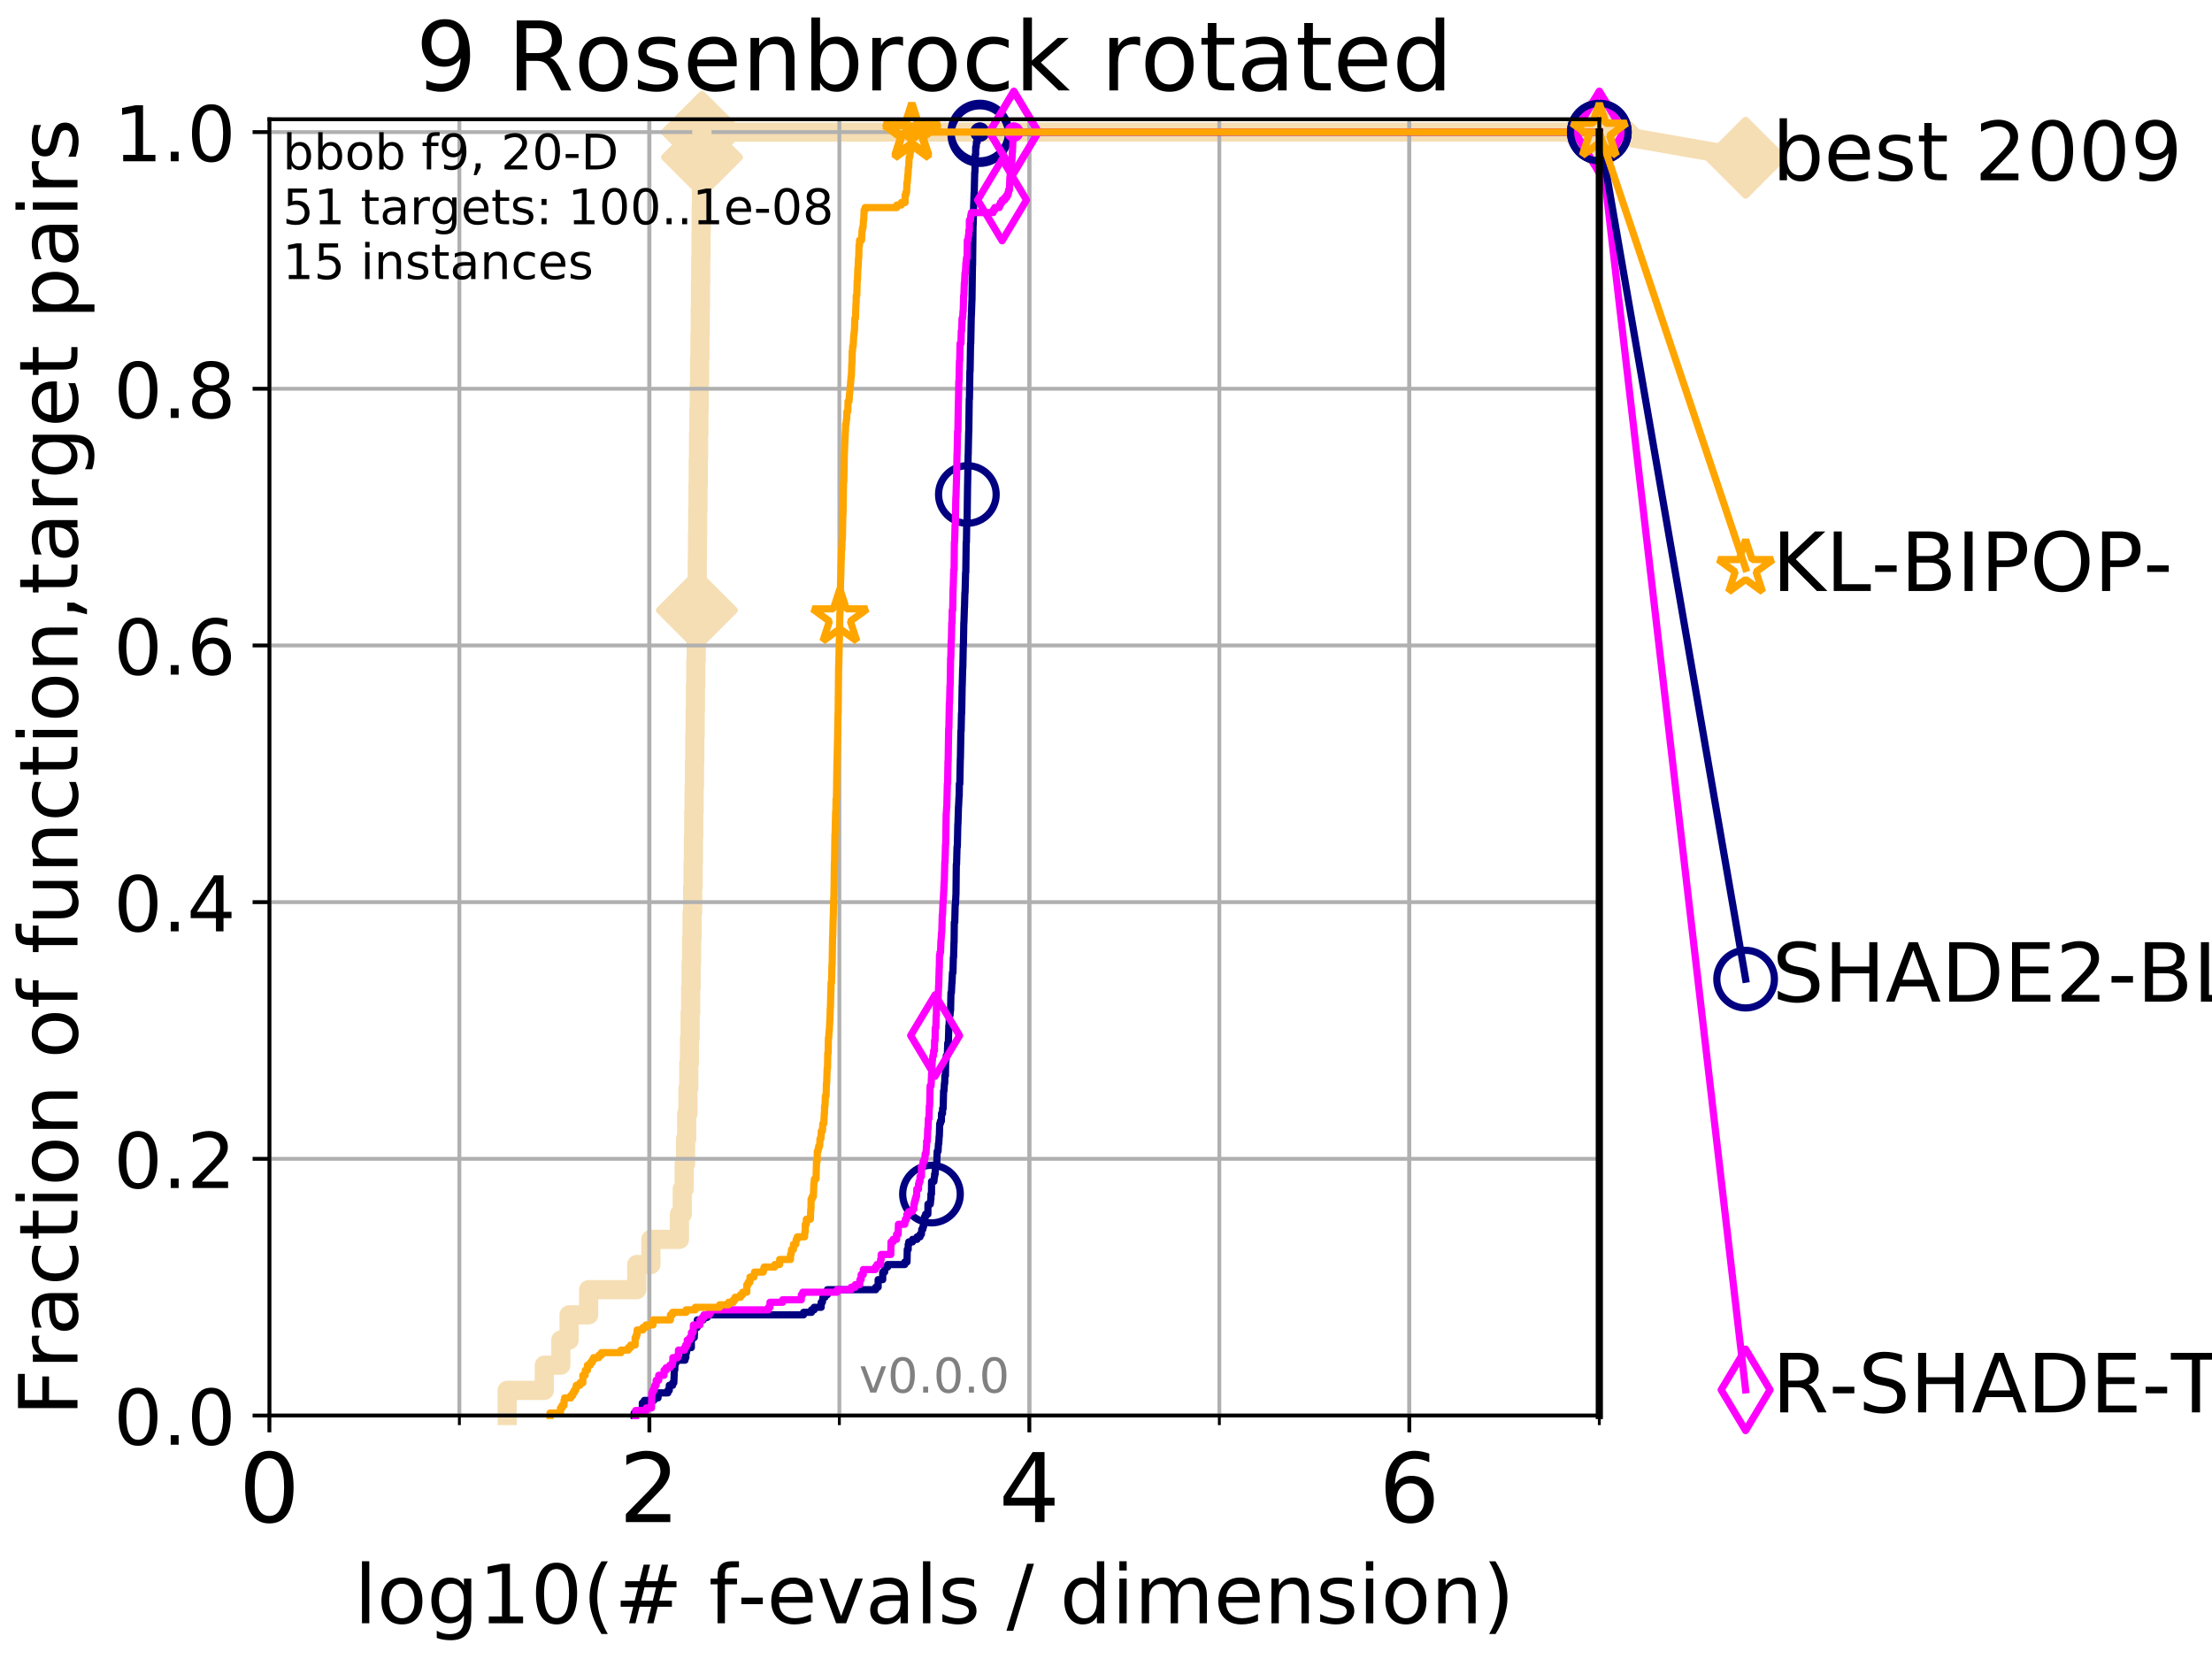 <?xml version="1.0" encoding="utf-8" standalone="no"?>
<!DOCTYPE svg PUBLIC "-//W3C//DTD SVG 1.1//EN"
  "http://www.w3.org/Graphics/SVG/1.1/DTD/svg11.dtd">
<!-- Created with matplotlib (http://matplotlib.org/) -->
<svg height="345.6pt" version="1.1" viewBox="0 0 460.8 345.6" width="460.8pt" xmlns="http://www.w3.org/2000/svg" xmlns:xlink="http://www.w3.org/1999/xlink">
 <defs>
  <style type="text/css">
*{stroke-linecap:butt;stroke-linejoin:round;}
  </style>
 </defs>
 <g id="figure_1">
  <g id="patch_1">
   <path d="M 0 345.6 
L 460.8 345.6 
L 460.8 0 
L 0 0 
z
" style="fill:#ffffff;"/>
  </g>
  <g id="axes_1">
   <g id="patch_2">
    <path d="M 56.12 294.88 
L 333.168 294.88 
L 333.168 24.84 
L 56.12 24.84 
z
" style="fill:#ffffff;"/>
   </g>
   <g id="line2d_1">
    <path d="M 105.658 294.88 
L 105.658 289.638 
L 113.396 289.638 
L 113.396 284.395 
L 116.834 284.395 
L 116.834 279.153 
L 118.554 279.153 
L 118.554 273.91 
L 122.625 273.91 
L 122.625 268.668 
L 132.644 268.668 
L 132.644 263.425 
L 135.592 263.425 
L 135.592 258.183 
L 141.538 258.183 
L 141.538 252.94 
L 142.125 252.94 
L 142.125 247.698 
L 142.524 247.698 
L 142.524 242.455 
L 142.821 242.455 
L 142.821 237.213 
L 143.057 237.213 
L 143.057 231.97 
L 143.312 231.97 
L 143.312 226.728 
L 143.489 226.728 
L 143.489 221.485 
L 143.632 221.485 
L 143.632 216.243 
L 143.764 216.243 
L 143.764 211 
L 143.874 211 
L 143.874 205.758 
L 143.973 205.758 
L 143.973 200.515 
L 144.076 200.515 
L 144.076 195.273 
L 144.173 195.273 
L 144.173 190.03 
L 144.291 190.03 
L 144.291 184.788 
L 144.392 184.788 
L 144.392 179.546 
L 144.458 179.546 
L 144.458 174.303 
L 144.523 174.303 
L 144.523 169.061 
L 144.598 169.061 
L 144.598 163.818 
L 144.673 163.818 
L 144.673 158.576 
L 144.743 158.576 
L 144.743 153.333 
L 144.807 153.333 
L 144.807 148.091 
L 144.871 148.091 
L 144.871 142.848 
L 144.95 142.848 
L 144.95 137.606 
L 145.037 137.606 
L 145.037 132.363 
L 145.105 132.363 
L 145.105 127.121 
L 145.173 127.121 
L 145.173 121.878 
L 145.255 121.878 
L 145.255 116.636 
L 145.294 116.636 
L 145.294 111.393 
L 145.351 111.393 
L 145.351 106.151 
L 145.408 106.151 
L 145.408 100.908 
L 145.461 100.908 
L 145.461 95.666 
L 145.522 95.666 
L 145.522 90.423 
L 145.593 90.423 
L 145.593 85.181 
L 145.673 85.181 
L 145.673 79.938 
L 145.734 79.938 
L 145.734 74.696 
L 145.818 74.696 
L 145.818 69.453 
L 145.869 69.453 
L 145.869 64.211 
L 145.92 64.211 
L 145.92 58.969 
L 145.976 58.969 
L 145.976 53.726 
L 146.031 53.726 
L 146.031 48.484 
L 146.072 48.484 
L 146.072 43.241 
L 146.132 43.241 
L 146.132 37.999 
L 146.177 37.999 
L 146.177 32.756 
L 146.237 32.756 
L 146.237 27.514 
L 333.168 27.514 
" style="fill:none;stroke:#f5deb3;stroke-linecap:square;stroke-width:4;"/>
   </g>
   <g id="line2d_2">
    <defs>
     <path d="M -0 7.778 
L 7.778 0 
L 0 -7.778 
L -7.778 -0 
z
" id="ma8f6c9a332" style="stroke:#f5deb3;stroke-linejoin:miter;stroke-width:1.5;"/>
    </defs>
    <g>
     <use style="fill:#f5deb3;stroke:#f5deb3;stroke-linejoin:miter;stroke-width:1.5;" x="145.173" xlink:href="#ma8f6c9a332" y="127.121"/>
     <use style="fill:#f5deb3;stroke:#f5deb3;stroke-linejoin:miter;stroke-width:1.5;" x="146.237" xlink:href="#ma8f6c9a332" y="32.756"/>
     <use style="fill:#f5deb3;stroke:#f5deb3;stroke-linejoin:miter;stroke-width:1.5;" x="146.237" xlink:href="#ma8f6c9a332" y="27.514"/>
     <use style="fill:#f5deb3;stroke:#f5deb3;stroke-linejoin:miter;stroke-width:1.5;" x="146.237" xlink:href="#ma8f6c9a332" y="27.514"/>
     <use style="fill:#f5deb3;stroke:#f5deb3;stroke-linejoin:miter;stroke-width:1.5;" x="333.168" xlink:href="#ma8f6c9a332" y="27.514"/>
    </g>
   </g>
   <g id="line2d_3">
    <path style="fill:none;stroke:#f5deb3;stroke-linecap:square;stroke-width:4;"/>
    <g/>
   </g>
   <g id="line2d_4">
    <path d="M 333.168 27.514 
L 363.643 32.861 
" style="fill:none;stroke:#f5deb3;stroke-linecap:square;stroke-width:4;"/>
    <g>
     <use style="fill:#f5deb3;stroke:#f5deb3;stroke-linejoin:miter;stroke-width:1.5;" x="333.168" xlink:href="#ma8f6c9a332" y="27.514"/>
     <use style="fill:#f5deb3;stroke:#f5deb3;stroke-linejoin:miter;stroke-width:1.5;" x="363.643" xlink:href="#ma8f6c9a332" y="32.861"/>
    </g>
   </g>
   <g id="matplotlib.axis_1">
    <g id="xtick_1">
     <g id="line2d_5">
      <path clip-path="url(#pf1ffbc9d23)" d="M 56.12 294.88 
L 56.12 24.84 
" style="fill:none;stroke:#b0b0b0;stroke-linecap:square;stroke-width:0.8;"/>
     </g>
     <g id="line2d_6">
      <defs>
       <path d="M 0 0 
L 0 3.5 
" id="m3df08c17df" style="stroke:#000000;stroke-width:0.8;"/>
      </defs>
      <g>
       <use style="stroke:#000000;stroke-width:0.8;" x="56.12" xlink:href="#m3df08c17df" y="294.88"/>
      </g>
     </g>
     <g id="text_1">
      <!-- 0 -->
      <defs>
       <path d="M 31.781 66.406 
Q 24.172 66.406 20.328 58.906 
Q 16.5 51.422 16.5 36.375 
Q 16.5 21.391 20.328 13.891 
Q 24.172 6.391 31.781 6.391 
Q 39.453 6.391 43.281 13.891 
Q 47.125 21.391 47.125 36.375 
Q 47.125 51.422 43.281 58.906 
Q 39.453 66.406 31.781 66.406 
z
M 31.781 74.219 
Q 44.047 74.219 50.516 64.516 
Q 56.984 54.828 56.984 36.375 
Q 56.984 17.969 50.516 8.266 
Q 44.047 -1.422 31.781 -1.422 
Q 19.531 -1.422 13.062 8.266 
Q 6.594 17.969 6.594 36.375 
Q 6.594 54.828 13.062 64.516 
Q 19.531 74.219 31.781 74.219 
z
" id="DejaVuSans-30"/>
      </defs>
      <g transform="translate(49.758 317.077)scale(0.2 -0.2)">
       <use xlink:href="#DejaVuSans-30"/>
      </g>
     </g>
    </g>
    <g id="xtick_2">
     <g id="line2d_7">
      <path clip-path="url(#pf1ffbc9d23)" d="M 135.277 294.88 
L 135.277 24.84 
" style="fill:none;stroke:#b0b0b0;stroke-linecap:square;stroke-width:0.8;"/>
     </g>
     <g id="line2d_8">
      <g>
       <use style="stroke:#000000;stroke-width:0.8;" x="135.277" xlink:href="#m3df08c17df" y="294.88"/>
      </g>
     </g>
     <g id="text_2">
      <!-- 2 -->
      <defs>
       <path d="M 19.188 8.297 
L 53.609 8.297 
L 53.609 0 
L 7.328 0 
L 7.328 8.297 
Q 12.938 14.109 22.625 23.891 
Q 32.328 33.688 34.812 36.531 
Q 39.547 41.844 41.422 45.531 
Q 43.312 49.219 43.312 52.781 
Q 43.312 58.594 39.234 62.25 
Q 35.156 65.922 28.609 65.922 
Q 23.969 65.922 18.812 64.312 
Q 13.672 62.703 7.812 59.422 
L 7.812 69.391 
Q 13.766 71.781 18.938 73 
Q 24.125 74.219 28.422 74.219 
Q 39.75 74.219 46.484 68.547 
Q 53.219 62.891 53.219 53.422 
Q 53.219 48.922 51.531 44.891 
Q 49.859 40.875 45.406 35.406 
Q 44.188 33.984 37.641 27.219 
Q 31.109 20.453 19.188 8.297 
z
" id="DejaVuSans-32"/>
      </defs>
      <g transform="translate(128.914 317.077)scale(0.2 -0.2)">
       <use xlink:href="#DejaVuSans-32"/>
      </g>
     </g>
    </g>
    <g id="xtick_3">
     <g id="line2d_9">
      <path clip-path="url(#pf1ffbc9d23)" d="M 214.433 294.88 
L 214.433 24.84 
" style="fill:none;stroke:#b0b0b0;stroke-linecap:square;stroke-width:0.8;"/>
     </g>
     <g id="line2d_10">
      <g>
       <use style="stroke:#000000;stroke-width:0.8;" x="214.433" xlink:href="#m3df08c17df" y="294.88"/>
      </g>
     </g>
     <g id="text_3">
      <!-- 4 -->
      <defs>
       <path d="M 37.797 64.312 
L 12.891 25.391 
L 37.797 25.391 
z
M 35.203 72.906 
L 47.609 72.906 
L 47.609 25.391 
L 58.016 25.391 
L 58.016 17.188 
L 47.609 17.188 
L 47.609 0 
L 37.797 0 
L 37.797 17.188 
L 4.891 17.188 
L 4.891 26.703 
z
" id="DejaVuSans-34"/>
      </defs>
      <g transform="translate(208.071 317.077)scale(0.2 -0.2)">
       <use xlink:href="#DejaVuSans-34"/>
      </g>
     </g>
    </g>
    <g id="xtick_4">
     <g id="line2d_11">
      <path clip-path="url(#pf1ffbc9d23)" d="M 293.59 294.88 
L 293.59 24.84 
" style="fill:none;stroke:#b0b0b0;stroke-linecap:square;stroke-width:0.8;"/>
     </g>
     <g id="line2d_12">
      <g>
       <use style="stroke:#000000;stroke-width:0.8;" x="293.59" xlink:href="#m3df08c17df" y="294.88"/>
      </g>
     </g>
     <g id="text_4">
      <!-- 6 -->
      <defs>
       <path d="M 33.016 40.375 
Q 26.375 40.375 22.484 35.828 
Q 18.609 31.297 18.609 23.391 
Q 18.609 15.531 22.484 10.953 
Q 26.375 6.391 33.016 6.391 
Q 39.656 6.391 43.531 10.953 
Q 47.406 15.531 47.406 23.391 
Q 47.406 31.297 43.531 35.828 
Q 39.656 40.375 33.016 40.375 
z
M 52.594 71.297 
L 52.594 62.312 
Q 48.875 64.062 45.094 64.984 
Q 41.312 65.922 37.594 65.922 
Q 27.828 65.922 22.672 59.328 
Q 17.531 52.734 16.797 39.406 
Q 19.672 43.656 24.016 45.922 
Q 28.375 48.188 33.594 48.188 
Q 44.578 48.188 50.953 41.516 
Q 57.328 34.859 57.328 23.391 
Q 57.328 12.156 50.688 5.359 
Q 44.047 -1.422 33.016 -1.422 
Q 20.359 -1.422 13.672 8.266 
Q 6.984 17.969 6.984 36.375 
Q 6.984 53.656 15.188 63.938 
Q 23.391 74.219 37.203 74.219 
Q 40.922 74.219 44.703 73.484 
Q 48.484 72.75 52.594 71.297 
z
" id="DejaVuSans-36"/>
      </defs>
      <g transform="translate(287.227 317.077)scale(0.2 -0.2)">
       <use xlink:href="#DejaVuSans-36"/>
      </g>
     </g>
    </g>
    <g id="xtick_5">
     <g id="line2d_13">
      <path clip-path="url(#pf1ffbc9d23)" d="M 56.12 294.88 
L 56.12 24.84 
" style="fill:none;stroke:#b0b0b0;stroke-linecap:square;stroke-width:0.8;"/>
     </g>
     <g id="line2d_14">
      <defs>
       <path d="M 0 0 
L 0 2 
" id="mc82273f1bf" style="stroke:#000000;stroke-width:0.6;"/>
      </defs>
      <g>
       <use style="stroke:#000000;stroke-width:0.6;" x="56.12" xlink:href="#mc82273f1bf" y="294.88"/>
      </g>
     </g>
    </g>
    <g id="xtick_6">
     <g id="line2d_15">
      <path clip-path="url(#pf1ffbc9d23)" d="M 95.698 294.88 
L 95.698 24.84 
" style="fill:none;stroke:#b0b0b0;stroke-linecap:square;stroke-width:0.8;"/>
     </g>
     <g id="line2d_16">
      <g>
       <use style="stroke:#000000;stroke-width:0.6;" x="95.698" xlink:href="#mc82273f1bf" y="294.88"/>
      </g>
     </g>
    </g>
    <g id="xtick_7">
     <g id="line2d_17">
      <path clip-path="url(#pf1ffbc9d23)" d="M 135.277 294.88 
L 135.277 24.84 
" style="fill:none;stroke:#b0b0b0;stroke-linecap:square;stroke-width:0.8;"/>
     </g>
     <g id="line2d_18">
      <g>
       <use style="stroke:#000000;stroke-width:0.6;" x="135.277" xlink:href="#mc82273f1bf" y="294.88"/>
      </g>
     </g>
    </g>
    <g id="xtick_8">
     <g id="line2d_19">
      <path clip-path="url(#pf1ffbc9d23)" d="M 174.855 294.88 
L 174.855 24.84 
" style="fill:none;stroke:#b0b0b0;stroke-linecap:square;stroke-width:0.8;"/>
     </g>
     <g id="line2d_20">
      <g>
       <use style="stroke:#000000;stroke-width:0.6;" x="174.855" xlink:href="#mc82273f1bf" y="294.88"/>
      </g>
     </g>
    </g>
    <g id="xtick_9">
     <g id="line2d_21">
      <path clip-path="url(#pf1ffbc9d23)" d="M 214.433 294.88 
L 214.433 24.84 
" style="fill:none;stroke:#b0b0b0;stroke-linecap:square;stroke-width:0.8;"/>
     </g>
     <g id="line2d_22">
      <g>
       <use style="stroke:#000000;stroke-width:0.6;" x="214.433" xlink:href="#mc82273f1bf" y="294.88"/>
      </g>
     </g>
    </g>
    <g id="xtick_10">
     <g id="line2d_23">
      <path clip-path="url(#pf1ffbc9d23)" d="M 254.011 294.88 
L 254.011 24.84 
" style="fill:none;stroke:#b0b0b0;stroke-linecap:square;stroke-width:0.8;"/>
     </g>
     <g id="line2d_24">
      <g>
       <use style="stroke:#000000;stroke-width:0.6;" x="254.011" xlink:href="#mc82273f1bf" y="294.88"/>
      </g>
     </g>
    </g>
    <g id="xtick_11">
     <g id="line2d_25">
      <path clip-path="url(#pf1ffbc9d23)" d="M 293.59 294.88 
L 293.59 24.84 
" style="fill:none;stroke:#b0b0b0;stroke-linecap:square;stroke-width:0.8;"/>
     </g>
     <g id="line2d_26">
      <g>
       <use style="stroke:#000000;stroke-width:0.6;" x="293.59" xlink:href="#mc82273f1bf" y="294.88"/>
      </g>
     </g>
    </g>
    <g id="xtick_12">
     <g id="line2d_27">
      <path clip-path="url(#pf1ffbc9d23)" d="M 333.168 294.88 
L 333.168 24.84 
" style="fill:none;stroke:#b0b0b0;stroke-linecap:square;stroke-width:0.8;"/>
     </g>
     <g id="line2d_28">
      <g>
       <use style="stroke:#000000;stroke-width:0.6;" x="333.168" xlink:href="#mc82273f1bf" y="294.88"/>
      </g>
     </g>
    </g>
    <g id="text_5">
     <!-- log10(# f-evals / dimension) -->
     <defs>
      <path d="M 9.422 75.984 
L 18.406 75.984 
L 18.406 0 
L 9.422 0 
z
" id="DejaVuSans-6c"/>
      <path d="M 30.609 48.391 
Q 23.391 48.391 19.188 42.75 
Q 14.984 37.109 14.984 27.297 
Q 14.984 17.484 19.156 11.844 
Q 23.344 6.203 30.609 6.203 
Q 37.797 6.203 41.984 11.859 
Q 46.188 17.531 46.188 27.297 
Q 46.188 37.016 41.984 42.703 
Q 37.797 48.391 30.609 48.391 
z
M 30.609 56 
Q 42.328 56 49.016 48.375 
Q 55.719 40.766 55.719 27.297 
Q 55.719 13.875 49.016 6.219 
Q 42.328 -1.422 30.609 -1.422 
Q 18.844 -1.422 12.172 6.219 
Q 5.516 13.875 5.516 27.297 
Q 5.516 40.766 12.172 48.375 
Q 18.844 56 30.609 56 
z
" id="DejaVuSans-6f"/>
      <path d="M 45.406 27.984 
Q 45.406 37.75 41.375 43.109 
Q 37.359 48.484 30.078 48.484 
Q 22.859 48.484 18.828 43.109 
Q 14.797 37.75 14.797 27.984 
Q 14.797 18.266 18.828 12.891 
Q 22.859 7.516 30.078 7.516 
Q 37.359 7.516 41.375 12.891 
Q 45.406 18.266 45.406 27.984 
z
M 54.391 6.781 
Q 54.391 -7.172 48.188 -13.984 
Q 42 -20.797 29.203 -20.797 
Q 24.469 -20.797 20.266 -20.094 
Q 16.062 -19.391 12.109 -17.922 
L 12.109 -9.188 
Q 16.062 -11.328 19.922 -12.344 
Q 23.781 -13.375 27.781 -13.375 
Q 36.625 -13.375 41.016 -8.766 
Q 45.406 -4.156 45.406 5.172 
L 45.406 9.625 
Q 42.625 4.781 38.281 2.391 
Q 33.938 0 27.875 0 
Q 17.828 0 11.672 7.656 
Q 5.516 15.328 5.516 27.984 
Q 5.516 40.672 11.672 48.328 
Q 17.828 56 27.875 56 
Q 33.938 56 38.281 53.609 
Q 42.625 51.219 45.406 46.391 
L 45.406 54.688 
L 54.391 54.688 
z
" id="DejaVuSans-67"/>
      <path d="M 12.406 8.297 
L 28.516 8.297 
L 28.516 63.922 
L 10.984 60.406 
L 10.984 69.391 
L 28.422 72.906 
L 38.281 72.906 
L 38.281 8.297 
L 54.391 8.297 
L 54.391 0 
L 12.406 0 
z
" id="DejaVuSans-31"/>
      <path d="M 31 75.875 
Q 24.469 64.656 21.281 53.656 
Q 18.109 42.672 18.109 31.391 
Q 18.109 20.125 21.312 9.062 
Q 24.516 -2 31 -13.188 
L 23.188 -13.188 
Q 15.875 -1.703 12.234 9.375 
Q 8.594 20.453 8.594 31.391 
Q 8.594 42.281 12.203 53.312 
Q 15.828 64.359 23.188 75.875 
z
" id="DejaVuSans-28"/>
      <path d="M 51.125 44 
L 36.922 44 
L 32.812 27.688 
L 47.125 27.688 
z
M 43.797 71.781 
L 38.719 51.516 
L 52.984 51.516 
L 58.109 71.781 
L 65.922 71.781 
L 60.891 51.516 
L 76.125 51.516 
L 76.125 44 
L 58.984 44 
L 54.984 27.688 
L 70.516 27.688 
L 70.516 20.219 
L 53.078 20.219 
L 48 0 
L 40.188 0 
L 45.219 20.219 
L 30.906 20.219 
L 25.875 0 
L 18.016 0 
L 23.094 20.219 
L 7.719 20.219 
L 7.719 27.688 
L 24.906 27.688 
L 29 44 
L 13.281 44 
L 13.281 51.516 
L 30.906 51.516 
L 35.891 71.781 
z
" id="DejaVuSans-23"/>
      <path id="DejaVuSans-20"/>
      <path d="M 37.109 75.984 
L 37.109 68.5 
L 28.516 68.5 
Q 23.688 68.5 21.797 66.547 
Q 19.922 64.594 19.922 59.516 
L 19.922 54.688 
L 34.719 54.688 
L 34.719 47.703 
L 19.922 47.703 
L 19.922 0 
L 10.891 0 
L 10.891 47.703 
L 2.297 47.703 
L 2.297 54.688 
L 10.891 54.688 
L 10.891 58.5 
Q 10.891 67.625 15.141 71.797 
Q 19.391 75.984 28.609 75.984 
z
" id="DejaVuSans-66"/>
      <path d="M 4.891 31.391 
L 31.203 31.391 
L 31.203 23.391 
L 4.891 23.391 
z
" id="DejaVuSans-2d"/>
      <path d="M 56.203 29.594 
L 56.203 25.203 
L 14.891 25.203 
Q 15.484 15.922 20.484 11.062 
Q 25.484 6.203 34.422 6.203 
Q 39.594 6.203 44.453 7.469 
Q 49.312 8.734 54.109 11.281 
L 54.109 2.781 
Q 49.266 0.734 44.188 -0.344 
Q 39.109 -1.422 33.891 -1.422 
Q 20.797 -1.422 13.156 6.188 
Q 5.516 13.812 5.516 26.812 
Q 5.516 40.234 12.766 48.109 
Q 20.016 56 32.328 56 
Q 43.359 56 49.781 48.891 
Q 56.203 41.797 56.203 29.594 
z
M 47.219 32.234 
Q 47.125 39.594 43.094 43.984 
Q 39.062 48.391 32.422 48.391 
Q 24.906 48.391 20.391 44.141 
Q 15.875 39.891 15.188 32.172 
z
" id="DejaVuSans-65"/>
      <path d="M 2.984 54.688 
L 12.5 54.688 
L 29.594 8.797 
L 46.688 54.688 
L 56.203 54.688 
L 35.688 0 
L 23.484 0 
z
" id="DejaVuSans-76"/>
      <path d="M 34.281 27.484 
Q 23.391 27.484 19.188 25 
Q 14.984 22.516 14.984 16.5 
Q 14.984 11.719 18.141 8.906 
Q 21.297 6.109 26.703 6.109 
Q 34.188 6.109 38.703 11.406 
Q 43.219 16.703 43.219 25.484 
L 43.219 27.484 
z
M 52.203 31.203 
L 52.203 0 
L 43.219 0 
L 43.219 8.297 
Q 40.141 3.328 35.547 0.953 
Q 30.953 -1.422 24.312 -1.422 
Q 15.922 -1.422 10.953 3.297 
Q 6 8.016 6 15.922 
Q 6 25.141 12.172 29.828 
Q 18.359 34.516 30.609 34.516 
L 43.219 34.516 
L 43.219 35.406 
Q 43.219 41.609 39.141 45 
Q 35.062 48.391 27.688 48.391 
Q 23 48.391 18.547 47.266 
Q 14.109 46.141 10.016 43.891 
L 10.016 52.203 
Q 14.938 54.109 19.578 55.047 
Q 24.219 56 28.609 56 
Q 40.484 56 46.344 49.844 
Q 52.203 43.703 52.203 31.203 
z
" id="DejaVuSans-61"/>
      <path d="M 44.281 53.078 
L 44.281 44.578 
Q 40.484 46.531 36.375 47.5 
Q 32.281 48.484 27.875 48.484 
Q 21.188 48.484 17.844 46.438 
Q 14.5 44.391 14.5 40.281 
Q 14.5 37.156 16.891 35.375 
Q 19.281 33.594 26.516 31.984 
L 29.594 31.297 
Q 39.156 29.25 43.188 25.516 
Q 47.219 21.781 47.219 15.094 
Q 47.219 7.469 41.188 3.016 
Q 35.156 -1.422 24.609 -1.422 
Q 20.219 -1.422 15.453 -0.562 
Q 10.688 0.297 5.422 2 
L 5.422 11.281 
Q 10.406 8.688 15.234 7.391 
Q 20.062 6.109 24.812 6.109 
Q 31.156 6.109 34.562 8.281 
Q 37.984 10.453 37.984 14.406 
Q 37.984 18.062 35.516 20.016 
Q 33.062 21.969 24.703 23.781 
L 21.578 24.516 
Q 13.234 26.266 9.516 29.906 
Q 5.812 33.547 5.812 39.891 
Q 5.812 47.609 11.281 51.797 
Q 16.75 56 26.812 56 
Q 31.781 56 36.172 55.266 
Q 40.578 54.547 44.281 53.078 
z
" id="DejaVuSans-73"/>
      <path d="M 25.391 72.906 
L 33.688 72.906 
L 8.297 -9.281 
L 0 -9.281 
z
" id="DejaVuSans-2f"/>
      <path d="M 45.406 46.391 
L 45.406 75.984 
L 54.391 75.984 
L 54.391 0 
L 45.406 0 
L 45.406 8.203 
Q 42.578 3.328 38.25 0.953 
Q 33.938 -1.422 27.875 -1.422 
Q 17.969 -1.422 11.734 6.484 
Q 5.516 14.406 5.516 27.297 
Q 5.516 40.188 11.734 48.094 
Q 17.969 56 27.875 56 
Q 33.938 56 38.25 53.625 
Q 42.578 51.266 45.406 46.391 
z
M 14.797 27.297 
Q 14.797 17.391 18.875 11.75 
Q 22.953 6.109 30.078 6.109 
Q 37.203 6.109 41.297 11.75 
Q 45.406 17.391 45.406 27.297 
Q 45.406 37.203 41.297 42.844 
Q 37.203 48.484 30.078 48.484 
Q 22.953 48.484 18.875 42.844 
Q 14.797 37.203 14.797 27.297 
z
" id="DejaVuSans-64"/>
      <path d="M 9.422 54.688 
L 18.406 54.688 
L 18.406 0 
L 9.422 0 
z
M 9.422 75.984 
L 18.406 75.984 
L 18.406 64.594 
L 9.422 64.594 
z
" id="DejaVuSans-69"/>
      <path d="M 52 44.188 
Q 55.375 50.25 60.062 53.125 
Q 64.75 56 71.094 56 
Q 79.641 56 84.281 50.016 
Q 88.922 44.047 88.922 33.016 
L 88.922 0 
L 79.891 0 
L 79.891 32.719 
Q 79.891 40.578 77.094 44.375 
Q 74.312 48.188 68.609 48.188 
Q 61.625 48.188 57.562 43.547 
Q 53.516 38.922 53.516 30.906 
L 53.516 0 
L 44.484 0 
L 44.484 32.719 
Q 44.484 40.625 41.703 44.406 
Q 38.922 48.188 33.109 48.188 
Q 26.219 48.188 22.156 43.531 
Q 18.109 38.875 18.109 30.906 
L 18.109 0 
L 9.078 0 
L 9.078 54.688 
L 18.109 54.688 
L 18.109 46.188 
Q 21.188 51.219 25.484 53.609 
Q 29.781 56 35.688 56 
Q 41.656 56 45.828 52.969 
Q 50 49.953 52 44.188 
z
" id="DejaVuSans-6d"/>
      <path d="M 54.891 33.016 
L 54.891 0 
L 45.906 0 
L 45.906 32.719 
Q 45.906 40.484 42.875 44.328 
Q 39.844 48.188 33.797 48.188 
Q 26.516 48.188 22.312 43.547 
Q 18.109 38.922 18.109 30.906 
L 18.109 0 
L 9.078 0 
L 9.078 54.688 
L 18.109 54.688 
L 18.109 46.188 
Q 21.344 51.125 25.703 53.562 
Q 30.078 56 35.797 56 
Q 45.219 56 50.047 50.172 
Q 54.891 44.344 54.891 33.016 
z
" id="DejaVuSans-6e"/>
      <path d="M 8.016 75.875 
L 15.828 75.875 
Q 23.141 64.359 26.781 53.312 
Q 30.422 42.281 30.422 31.391 
Q 30.422 20.453 26.781 9.375 
Q 23.141 -1.703 15.828 -13.188 
L 8.016 -13.188 
Q 14.5 -2 17.703 9.062 
Q 20.906 20.125 20.906 31.391 
Q 20.906 42.672 17.703 53.656 
Q 14.5 64.656 8.016 75.875 
z
" id="DejaVuSans-29"/>
     </defs>
     <g transform="translate(73.803 338.154)scale(0.17 -0.17)">
      <use xlink:href="#DejaVuSans-6c"/>
      <use x="27.783" xlink:href="#DejaVuSans-6f"/>
      <use x="88.965" xlink:href="#DejaVuSans-67"/>
      <use x="152.441" xlink:href="#DejaVuSans-31"/>
      <use x="216.064" xlink:href="#DejaVuSans-30"/>
      <use x="279.688" xlink:href="#DejaVuSans-28"/>
      <use x="318.701" xlink:href="#DejaVuSans-23"/>
      <use x="402.49" xlink:href="#DejaVuSans-20"/>
      <use x="434.277" xlink:href="#DejaVuSans-66"/>
      <use x="469.404" xlink:href="#DejaVuSans-2d"/>
      <use x="505.488" xlink:href="#DejaVuSans-65"/>
      <use x="567.012" xlink:href="#DejaVuSans-76"/>
      <use x="626.191" xlink:href="#DejaVuSans-61"/>
      <use x="687.471" xlink:href="#DejaVuSans-6c"/>
      <use x="715.254" xlink:href="#DejaVuSans-73"/>
      <use x="767.354" xlink:href="#DejaVuSans-20"/>
      <use x="799.141" xlink:href="#DejaVuSans-2f"/>
      <use x="832.832" xlink:href="#DejaVuSans-20"/>
      <use x="864.619" xlink:href="#DejaVuSans-64"/>
      <use x="928.096" xlink:href="#DejaVuSans-69"/>
      <use x="955.879" xlink:href="#DejaVuSans-6d"/>
      <use x="1053.291" xlink:href="#DejaVuSans-65"/>
      <use x="1114.814" xlink:href="#DejaVuSans-6e"/>
      <use x="1178.193" xlink:href="#DejaVuSans-73"/>
      <use x="1230.293" xlink:href="#DejaVuSans-69"/>
      <use x="1258.076" xlink:href="#DejaVuSans-6f"/>
      <use x="1319.258" xlink:href="#DejaVuSans-6e"/>
      <use x="1382.637" xlink:href="#DejaVuSans-29"/>
     </g>
    </g>
   </g>
   <g id="matplotlib.axis_2">
    <g id="ytick_1">
     <g id="line2d_29">
      <path clip-path="url(#pf1ffbc9d23)" d="M 56.12 294.88 
L 333.168 294.88 
" style="fill:none;stroke:#b0b0b0;stroke-linecap:square;stroke-width:0.8;"/>
     </g>
     <g id="line2d_30">
      <defs>
       <path d="M 0 0 
L -3.5 0 
" id="m2529858c58" style="stroke:#000000;stroke-width:0.8;"/>
      </defs>
      <g>
       <use style="stroke:#000000;stroke-width:0.8;" x="56.12" xlink:href="#m2529858c58" y="294.88"/>
      </g>
     </g>
     <g id="text_6">
      <!-- 0.0 -->
      <defs>
       <path d="M 10.688 12.406 
L 21 12.406 
L 21 0 
L 10.688 0 
z
" id="DejaVuSans-2e"/>
      </defs>
      <g transform="translate(23.675 300.959)scale(0.16 -0.16)">
       <use xlink:href="#DejaVuSans-30"/>
       <use x="63.623" xlink:href="#DejaVuSans-2e"/>
       <use x="95.41" xlink:href="#DejaVuSans-30"/>
      </g>
     </g>
    </g>
    <g id="ytick_2">
     <g id="line2d_31">
      <path clip-path="url(#pf1ffbc9d23)" d="M 56.12 241.407 
L 333.168 241.407 
" style="fill:none;stroke:#b0b0b0;stroke-linecap:square;stroke-width:0.8;"/>
     </g>
     <g id="line2d_32">
      <g>
       <use style="stroke:#000000;stroke-width:0.8;" x="56.12" xlink:href="#m2529858c58" y="241.407"/>
      </g>
     </g>
     <g id="text_7">
      <!-- 0.2 -->
      <g transform="translate(23.675 247.485)scale(0.16 -0.16)">
       <use xlink:href="#DejaVuSans-30"/>
       <use x="63.623" xlink:href="#DejaVuSans-2e"/>
       <use x="95.41" xlink:href="#DejaVuSans-32"/>
      </g>
     </g>
    </g>
    <g id="ytick_3">
     <g id="line2d_33">
      <path clip-path="url(#pf1ffbc9d23)" d="M 56.12 187.933 
L 333.168 187.933 
" style="fill:none;stroke:#b0b0b0;stroke-linecap:square;stroke-width:0.8;"/>
     </g>
     <g id="line2d_34">
      <g>
       <use style="stroke:#000000;stroke-width:0.8;" x="56.12" xlink:href="#m2529858c58" y="187.933"/>
      </g>
     </g>
     <g id="text_8">
      <!-- 0.4 -->
      <g transform="translate(23.675 194.012)scale(0.16 -0.16)">
       <use xlink:href="#DejaVuSans-30"/>
       <use x="63.623" xlink:href="#DejaVuSans-2e"/>
       <use x="95.41" xlink:href="#DejaVuSans-34"/>
      </g>
     </g>
    </g>
    <g id="ytick_4">
     <g id="line2d_35">
      <path clip-path="url(#pf1ffbc9d23)" d="M 56.12 134.46 
L 333.168 134.46 
" style="fill:none;stroke:#b0b0b0;stroke-linecap:square;stroke-width:0.8;"/>
     </g>
     <g id="line2d_36">
      <g>
       <use style="stroke:#000000;stroke-width:0.8;" x="56.12" xlink:href="#m2529858c58" y="134.46"/>
      </g>
     </g>
     <g id="text_9">
      <!-- 0.6 -->
      <g transform="translate(23.675 140.539)scale(0.16 -0.16)">
       <use xlink:href="#DejaVuSans-30"/>
       <use x="63.623" xlink:href="#DejaVuSans-2e"/>
       <use x="95.41" xlink:href="#DejaVuSans-36"/>
      </g>
     </g>
    </g>
    <g id="ytick_5">
     <g id="line2d_37">
      <path clip-path="url(#pf1ffbc9d23)" d="M 56.12 80.987 
L 333.168 80.987 
" style="fill:none;stroke:#b0b0b0;stroke-linecap:square;stroke-width:0.8;"/>
     </g>
     <g id="line2d_38">
      <g>
       <use style="stroke:#000000;stroke-width:0.8;" x="56.12" xlink:href="#m2529858c58" y="80.987"/>
      </g>
     </g>
     <g id="text_10">
      <!-- 0.8 -->
      <defs>
       <path d="M 31.781 34.625 
Q 24.75 34.625 20.719 30.859 
Q 16.703 27.094 16.703 20.516 
Q 16.703 13.922 20.719 10.156 
Q 24.75 6.391 31.781 6.391 
Q 38.812 6.391 42.859 10.172 
Q 46.922 13.969 46.922 20.516 
Q 46.922 27.094 42.891 30.859 
Q 38.875 34.625 31.781 34.625 
z
M 21.922 38.812 
Q 15.578 40.375 12.031 44.719 
Q 8.5 49.078 8.5 55.328 
Q 8.5 64.062 14.719 69.141 
Q 20.953 74.219 31.781 74.219 
Q 42.672 74.219 48.875 69.141 
Q 55.078 64.062 55.078 55.328 
Q 55.078 49.078 51.531 44.719 
Q 48 40.375 41.703 38.812 
Q 48.828 37.156 52.797 32.312 
Q 56.781 27.484 56.781 20.516 
Q 56.781 9.906 50.312 4.234 
Q 43.844 -1.422 31.781 -1.422 
Q 19.734 -1.422 13.25 4.234 
Q 6.781 9.906 6.781 20.516 
Q 6.781 27.484 10.781 32.312 
Q 14.797 37.156 21.922 38.812 
z
M 18.312 54.391 
Q 18.312 48.734 21.844 45.562 
Q 25.391 42.391 31.781 42.391 
Q 38.141 42.391 41.719 45.562 
Q 45.312 48.734 45.312 54.391 
Q 45.312 60.062 41.719 63.234 
Q 38.141 66.406 31.781 66.406 
Q 25.391 66.406 21.844 63.234 
Q 18.312 60.062 18.312 54.391 
z
" id="DejaVuSans-38"/>
      </defs>
      <g transform="translate(23.675 87.066)scale(0.16 -0.16)">
       <use xlink:href="#DejaVuSans-30"/>
       <use x="63.623" xlink:href="#DejaVuSans-2e"/>
       <use x="95.41" xlink:href="#DejaVuSans-38"/>
      </g>
     </g>
    </g>
    <g id="ytick_6">
     <g id="line2d_39">
      <path clip-path="url(#pf1ffbc9d23)" d="M 56.12 27.514 
L 333.168 27.514 
" style="fill:none;stroke:#b0b0b0;stroke-linecap:square;stroke-width:0.8;"/>
     </g>
     <g id="line2d_40">
      <g>
       <use style="stroke:#000000;stroke-width:0.8;" x="56.12" xlink:href="#m2529858c58" y="27.514"/>
      </g>
     </g>
     <g id="text_11">
      <!-- 1.0 -->
      <g transform="translate(23.675 33.592)scale(0.16 -0.16)">
       <use xlink:href="#DejaVuSans-31"/>
       <use x="63.623" xlink:href="#DejaVuSans-2e"/>
       <use x="95.41" xlink:href="#DejaVuSans-30"/>
      </g>
     </g>
    </g>
    <g id="text_12">
     <!-- Fraction of function,target pairs -->
     <defs>
      <path d="M 9.812 72.906 
L 51.703 72.906 
L 51.703 64.594 
L 19.672 64.594 
L 19.672 43.109 
L 48.578 43.109 
L 48.578 34.812 
L 19.672 34.812 
L 19.672 0 
L 9.812 0 
z
" id="DejaVuSans-46"/>
      <path d="M 41.109 46.297 
Q 39.594 47.172 37.812 47.578 
Q 36.031 48 33.891 48 
Q 26.266 48 22.188 43.047 
Q 18.109 38.094 18.109 28.812 
L 18.109 0 
L 9.078 0 
L 9.078 54.688 
L 18.109 54.688 
L 18.109 46.188 
Q 20.953 51.172 25.484 53.578 
Q 30.031 56 36.531 56 
Q 37.453 56 38.578 55.875 
Q 39.703 55.766 41.062 55.516 
z
" id="DejaVuSans-72"/>
      <path d="M 48.781 52.594 
L 48.781 44.188 
Q 44.969 46.297 41.141 47.344 
Q 37.312 48.391 33.406 48.391 
Q 24.656 48.391 19.812 42.844 
Q 14.984 37.312 14.984 27.297 
Q 14.984 17.281 19.812 11.734 
Q 24.656 6.203 33.406 6.203 
Q 37.312 6.203 41.141 7.25 
Q 44.969 8.297 48.781 10.406 
L 48.781 2.094 
Q 45.016 0.344 40.984 -0.531 
Q 36.969 -1.422 32.422 -1.422 
Q 20.062 -1.422 12.781 6.344 
Q 5.516 14.109 5.516 27.297 
Q 5.516 40.672 12.859 48.328 
Q 20.219 56 33.016 56 
Q 37.156 56 41.109 55.141 
Q 45.062 54.297 48.781 52.594 
z
" id="DejaVuSans-63"/>
      <path d="M 18.312 70.219 
L 18.312 54.688 
L 36.812 54.688 
L 36.812 47.703 
L 18.312 47.703 
L 18.312 18.016 
Q 18.312 11.328 20.141 9.422 
Q 21.969 7.516 27.594 7.516 
L 36.812 7.516 
L 36.812 0 
L 27.594 0 
Q 17.188 0 13.234 3.875 
Q 9.281 7.766 9.281 18.016 
L 9.281 47.703 
L 2.688 47.703 
L 2.688 54.688 
L 9.281 54.688 
L 9.281 70.219 
z
" id="DejaVuSans-74"/>
      <path d="M 8.5 21.578 
L 8.5 54.688 
L 17.484 54.688 
L 17.484 21.922 
Q 17.484 14.156 20.5 10.266 
Q 23.531 6.391 29.594 6.391 
Q 36.859 6.391 41.078 11.031 
Q 45.312 15.672 45.312 23.688 
L 45.312 54.688 
L 54.297 54.688 
L 54.297 0 
L 45.312 0 
L 45.312 8.406 
Q 42.047 3.422 37.719 1 
Q 33.406 -1.422 27.688 -1.422 
Q 18.266 -1.422 13.375 4.438 
Q 8.5 10.297 8.5 21.578 
z
M 31.109 56 
z
" id="DejaVuSans-75"/>
      <path d="M 11.719 12.406 
L 22.016 12.406 
L 22.016 4 
L 14.016 -11.625 
L 7.719 -11.625 
L 11.719 4 
z
" id="DejaVuSans-2c"/>
      <path d="M 18.109 8.203 
L 18.109 -20.797 
L 9.078 -20.797 
L 9.078 54.688 
L 18.109 54.688 
L 18.109 46.391 
Q 20.953 51.266 25.266 53.625 
Q 29.594 56 35.594 56 
Q 45.562 56 51.781 48.094 
Q 58.016 40.188 58.016 27.297 
Q 58.016 14.406 51.781 6.484 
Q 45.562 -1.422 35.594 -1.422 
Q 29.594 -1.422 25.266 0.953 
Q 20.953 3.328 18.109 8.203 
z
M 48.688 27.297 
Q 48.688 37.203 44.609 42.844 
Q 40.531 48.484 33.406 48.484 
Q 26.266 48.484 22.188 42.844 
Q 18.109 37.203 18.109 27.297 
Q 18.109 17.391 22.188 11.75 
Q 26.266 6.109 33.406 6.109 
Q 40.531 6.109 44.609 11.75 
Q 48.688 17.391 48.688 27.297 
z
" id="DejaVuSans-70"/>
     </defs>
     <g transform="translate(16.14 294.999)rotate(-90)scale(0.17 -0.17)">
      <use xlink:href="#DejaVuSans-46"/>
      <use x="57.41" xlink:href="#DejaVuSans-72"/>
      <use x="98.523" xlink:href="#DejaVuSans-61"/>
      <use x="159.803" xlink:href="#DejaVuSans-63"/>
      <use x="214.783" xlink:href="#DejaVuSans-74"/>
      <use x="253.992" xlink:href="#DejaVuSans-69"/>
      <use x="281.775" xlink:href="#DejaVuSans-6f"/>
      <use x="342.957" xlink:href="#DejaVuSans-6e"/>
      <use x="406.336" xlink:href="#DejaVuSans-20"/>
      <use x="438.123" xlink:href="#DejaVuSans-6f"/>
      <use x="499.305" xlink:href="#DejaVuSans-66"/>
      <use x="534.51" xlink:href="#DejaVuSans-20"/>
      <use x="566.297" xlink:href="#DejaVuSans-66"/>
      <use x="601.502" xlink:href="#DejaVuSans-75"/>
      <use x="664.881" xlink:href="#DejaVuSans-6e"/>
      <use x="728.26" xlink:href="#DejaVuSans-63"/>
      <use x="783.24" xlink:href="#DejaVuSans-74"/>
      <use x="822.449" xlink:href="#DejaVuSans-69"/>
      <use x="850.232" xlink:href="#DejaVuSans-6f"/>
      <use x="911.414" xlink:href="#DejaVuSans-6e"/>
      <use x="974.793" xlink:href="#DejaVuSans-2c"/>
      <use x="1006.58" xlink:href="#DejaVuSans-74"/>
      <use x="1045.789" xlink:href="#DejaVuSans-61"/>
      <use x="1107.068" xlink:href="#DejaVuSans-72"/>
      <use x="1148.166" xlink:href="#DejaVuSans-67"/>
      <use x="1211.643" xlink:href="#DejaVuSans-65"/>
      <use x="1273.166" xlink:href="#DejaVuSans-74"/>
      <use x="1312.375" xlink:href="#DejaVuSans-20"/>
      <use x="1344.162" xlink:href="#DejaVuSans-70"/>
      <use x="1407.639" xlink:href="#DejaVuSans-61"/>
      <use x="1468.918" xlink:href="#DejaVuSans-69"/>
      <use x="1496.701" xlink:href="#DejaVuSans-72"/>
      <use x="1537.814" xlink:href="#DejaVuSans-73"/>
     </g>
    </g>
   </g>
   <g id="line2d_41">
    <defs>
     <path d="M 0 1.5 
C 0.398 1.5 0.779 1.342 1.061 1.061 
C 1.342 0.779 1.5 0.398 1.5 0 
C 1.5 -0.398 1.342 -0.779 1.061 -1.061 
C 0.779 -1.342 0.398 -1.5 0 -1.5 
C -0.398 -1.5 -0.779 -1.342 -1.061 -1.061 
C -1.342 -0.779 -1.5 -0.398 -1.5 0 
C -1.5 0.398 -1.342 0.779 -1.061 1.061 
C -0.779 1.342 -0.398 1.5 0 1.5 
z
" id="mcbefbc4127" style="stroke:#f5deb3;"/>
    </defs>
    <g>
     <use style="fill:#f5deb3;stroke:#f5deb3;" x="146.237" xlink:href="#mcbefbc4127" y="27.514"/>
     <use style="fill:#f5deb3;stroke:#f5deb3;" x="146.237" xlink:href="#mcbefbc4127" y="27.514"/>
    </g>
   </g>
   <g id="line2d_42">
    <defs>
     <path d="M 0 1.5 
C 0.398 1.5 0.779 1.342 1.061 1.061 
C 1.342 0.779 1.5 0.398 1.5 0 
C 1.5 -0.398 1.342 -0.779 1.061 -1.061 
C 0.779 -1.342 0.398 -1.5 0 -1.5 
C -0.398 -1.5 -0.779 -1.342 -1.061 -1.061 
C -1.342 -0.779 -1.5 -0.398 -1.5 0 
C -1.5 0.398 -1.342 0.779 -1.061 1.061 
C -0.779 1.342 -0.398 1.5 0 1.5 
z
" id="m8a45ee9377" style="stroke:#000080;"/>
    </defs>
    <g>
     <use style="fill:#000080;stroke:#000080;" x="204.12" xlink:href="#m8a45ee9377" y="27.514"/>
     <use style="fill:#000080;stroke:#000080;" x="204.12" xlink:href="#m8a45ee9377" y="27.514"/>
    </g>
   </g>
   <g id="line2d_43">
    <path d="M 132.105 294.88 
L 132.105 294.356 
L 133.806 294.356 
L 133.806 292.259 
L 134.222 292.259 
L 134.222 291.735 
L 136.213 291.735 
L 136.213 291.21 
L 137.078 291.21 
L 137.148 290.162 
L 139.126 290.162 
L 139.126 289.638 
L 139.425 289.638 
L 139.425 288.589 
L 140.12 288.589 
L 140.12 288.065 
L 140.371 288.065 
L 140.479 285.444 
L 140.555 285.444 
L 140.637 283.871 
L 140.875 283.871 
L 140.875 283.347 
L 142.698 283.347 
L 142.698 282.822 
L 142.876 282.822 
L 142.876 281.774 
L 143.019 281.774 
L 143.019 281.25 
L 143.139 281.25 
L 143.139 280.725 
L 144.019 280.725 
L 144.019 279.153 
L 144.132 279.153 
L 144.132 278.628 
L 144.628 278.628 
L 144.723 276.531 
L 145.241 276.531 
L 145.26 274.959 
L 146.507 274.959 
L 146.507 274.434 
L 147.332 274.434 
L 147.332 273.91 
L 167.396 273.91 
L 167.396 273.386 
L 169.046 273.386 
L 169.046 272.862 
L 169.606 272.862 
L 169.606 272.337 
L 171.065 272.337 
L 171.065 271.289 
L 171.323 271.289 
L 171.426 270.24 
L 171.86 270.24 
L 171.86 269.716 
L 172.356 269.716 
L 172.356 268.668 
L 182.429 268.668 
L 182.429 268.143 
L 182.934 268.143 
L 182.934 266.571 
L 183.882 266.571 
L 183.882 264.998 
L 184.291 264.998 
L 184.387 263.949 
L 184.919 263.949 
L 184.919 263.425 
L 188.481 263.425 
L 188.481 262.901 
L 188.949 262.901 
L 189.002 260.28 
L 189.195 260.28 
L 189.195 259.231 
L 189.318 259.231 
L 189.318 258.707 
L 190.101 258.707 
L 190.101 258.183 
L 191.038 258.183 
L 191.038 257.658 
L 191.662 257.658 
L 191.662 257.134 
L 191.946 257.134 
L 192.019 256.086 
L 192.248 256.086 
L 192.248 255.561 
L 192.39 255.561 
L 192.39 254.513 
L 192.591 254.513 
L 192.598 253.464 
L 192.814 253.464 
L 192.814 252.94 
L 193.29 252.94 
L 193.315 250.843 
L 193.802 250.843 
L 193.897 249.795 
L 193.929 249.795 
L 193.929 248.746 
L 194.045 248.746 
L 194.062 246.125 
L 194.548 246.125 
L 194.656 245.076 
L 194.701 245.076 
L 194.701 244.552 
L 194.818 244.552 
L 194.831 243.504 
L 194.936 243.504 
L 194.936 242.455 
L 195.134 242.455 
L 195.235 239.834 
L 195.412 239.834 
L 195.492 238.261 
L 195.557 238.261 
L 195.648 236.689 
L 195.681 236.689 
L 195.762 234.067 
L 195.91 234.067 
L 195.91 233.543 
L 196.109 233.543 
L 196.133 231.97 
L 196.339 231.97 
L 196.352 230.922 
L 196.475 230.922 
L 196.569 227.252 
L 196.646 227.252 
L 196.74 225.679 
L 196.801 225.679 
L 196.831 224.107 
L 196.947 224.107 
L 196.999 220.961 
L 197.068 220.961 
L 197.135 219.913 
L 197.347 219.913 
L 197.432 217.291 
L 197.555 217.291 
L 197.665 213.622 
L 197.719 213.622 
L 197.772 211.525 
L 197.898 211.525 
L 197.999 210.476 
L 198.024 210.476 
L 198.101 206.806 
L 198.193 206.806 
L 198.292 204.709 
L 198.325 204.709 
L 198.412 202.612 
L 198.518 202.612 
L 198.601 199.467 
L 198.644 199.467 
L 198.734 196.321 
L 198.756 196.321 
L 198.803 192.127 
L 198.894 192.127 
L 198.983 188.458 
L 199.034 188.458 
L 199.136 186.361 
L 199.147 186.361 
L 199.22 180.07 
L 199.27 180.07 
L 199.367 176.4 
L 199.429 176.4 
L 199.53 171.682 
L 199.559 171.682 
L 199.668 168.012 
L 199.685 168.012 
L 199.785 165.915 
L 199.819 165.915 
L 199.852 163.294 
L 199.943 163.294 
L 200.052 158.051 
L 200.07 158.051 
L 200.172 152.285 
L 200.22 152.285 
L 200.296 148.615 
L 200.336 148.615 
L 200.434 142.848 
L 200.449 142.848 
L 200.546 139.178 
L 200.572 139.178 
L 200.669 134.46 
L 200.695 134.46 
L 200.783 129.742 
L 200.806 129.742 
L 200.903 126.596 
L 200.919 126.596 
L 201.005 123.451 
L 201.041 123.451 
L 201.149 119.257 
L 201.191 119.257 
L 201.277 112.966 
L 201.323 112.966 
L 201.388 108.772 
L 201.46 108.772 
L 201.565 100.908 
L 201.572 100.908 
L 201.682 94.617 
L 201.696 94.617 
L 201.796 89.899 
L 201.818 89.899 
L 201.912 83.084 
L 201.955 83.084 
L 202.045 77.317 
L 202.086 77.317 
L 202.186 71.55 
L 202.226 71.55 
L 202.335 65.784 
L 202.358 65.784 
L 202.463 62.638 
L 202.477 62.638 
L 202.581 55.299 
L 202.604 55.299 
L 202.701 46.911 
L 202.723 46.911 
L 202.831 42.717 
L 202.839 42.717 
L 202.927 40.096 
L 202.952 40.096 
L 203.052 35.902 
L 203.093 35.902 
L 203.161 32.232 
L 203.247 32.232 
L 203.254 30.659 
L 203.358 30.659 
L 203.4 29.611 
L 203.577 29.611 
L 203.577 29.086 
L 203.689 29.086 
L 203.689 28.562 
L 203.989 28.562 
L 203.989 28.038 
L 204.12 28.038 
L 204.12 27.514 
L 333.168 27.514 
L 333.168 27.514 
" style="fill:none;stroke:#000080;stroke-linecap:square;stroke-width:1.5;"/>
   </g>
   <g id="line2d_44">
    <defs>
     <path d="M 0 6 
C 1.591 6 3.117 5.368 4.243 4.243 
C 5.368 3.117 6 1.591 6 0 
C 6 -1.591 5.368 -3.117 4.243 -4.243 
C 3.117 -5.368 1.591 -6 0 -6 
C -1.591 -6 -3.117 -5.368 -4.243 -4.243 
C -5.368 -3.117 -6 -1.591 -6 0 
C -6 1.591 -5.368 3.117 -4.243 4.243 
C -3.117 5.368 -1.591 6 0 6 
z
" id="me8ef47e433" style="stroke:#000080;stroke-width:1.5;"/>
    </defs>
    <g>
     <use style="fill-opacity:0;stroke:#000080;stroke-width:1.5;" x="194.045" xlink:href="#me8ef47e433" y="248.746"/>
     <use style="fill-opacity:0;stroke:#000080;stroke-width:1.5;" x="201.519" xlink:href="#me8ef47e433" y="103.005"/>
     <use style="fill-opacity:0;stroke:#000080;stroke-width:1.5;" x="204.12" xlink:href="#me8ef47e433" y="28.038"/>
     <use style="fill-opacity:0;stroke:#000080;stroke-width:1.5;" x="204.12" xlink:href="#me8ef47e433" y="27.514"/>
     <use style="fill-opacity:0;stroke:#000080;stroke-width:1.5;" x="333.168" xlink:href="#me8ef47e433" y="27.514"/>
    </g>
   </g>
   <g id="line2d_45">
    <path style="fill:none;stroke:#000080;stroke-linecap:square;stroke-width:1.5;"/>
    <g/>
   </g>
   <g id="line2d_46">
    <defs>
     <path d="M 0 1.5 
C 0.398 1.5 0.779 1.342 1.061 1.061 
C 1.342 0.779 1.5 0.398 1.5 0 
C 1.5 -0.398 1.342 -0.779 1.061 -1.061 
C 0.779 -1.342 0.398 -1.5 0 -1.5 
C -0.398 -1.5 -0.779 -1.342 -1.061 -1.061 
C -1.342 -0.779 -1.5 -0.398 -1.5 0 
C -1.5 0.398 -1.342 0.779 -1.061 1.061 
C -0.779 1.342 -0.398 1.5 0 1.5 
z
" id="m090070f34b" style="stroke:#ff00ff;"/>
    </defs>
    <g>
     <use style="fill:#ff00ff;stroke:#ff00ff;" x="211.205" xlink:href="#m090070f34b" y="27.514"/>
     <use style="fill:#ff00ff;stroke:#ff00ff;" x="211.205" xlink:href="#m090070f34b" y="27.514"/>
    </g>
   </g>
   <g id="line2d_47">
    <path d="M 132.412 294.88 
L 132.412 293.832 
L 134.629 293.832 
L 134.629 293.307 
L 135.718 293.307 
L 135.793 290.162 
L 135.959 290.162 
L 135.959 289.638 
L 136.262 289.638 
L 136.262 289.113 
L 136.407 289.113 
L 136.407 288.589 
L 136.695 288.589 
L 136.695 287.541 
L 137.225 287.541 
L 137.225 286.492 
L 138.331 286.492 
L 138.331 285.444 
L 138.758 285.444 
L 138.758 284.919 
L 139.533 284.919 
L 139.533 284.395 
L 140.036 284.395 
L 140.036 283.871 
L 140.165 283.871 
L 140.165 282.822 
L 141.176 282.822 
L 141.176 282.298 
L 141.34 282.298 
L 141.34 281.25 
L 142.598 281.25 
L 142.598 280.725 
L 142.848 280.725 
L 142.848 280.201 
L 143.166 280.201 
L 143.166 279.153 
L 143.722 279.153 
L 143.722 278.628 
L 144.04 278.628 
L 144.04 277.58 
L 144.387 277.58 
L 144.458 276.007 
L 145.814 276.007 
L 145.814 274.959 
L 146.296 274.959 
L 146.296 274.434 
L 146.645 274.434 
L 146.645 273.91 
L 147.778 273.91 
L 147.778 273.386 
L 148.087 273.386 
L 148.087 272.862 
L 160.078 272.862 
L 160.078 272.337 
L 160.396 272.337 
L 160.396 271.289 
L 163.043 271.289 
L 163.043 270.765 
L 166.931 270.765 
L 166.931 269.716 
L 167.227 269.716 
L 167.227 269.192 
L 174.393 269.192 
L 174.393 268.668 
L 177.316 268.668 
L 177.316 268.143 
L 178.173 268.143 
L 178.173 267.619 
L 179.097 267.619 
L 179.13 266.571 
L 179.394 266.571 
L 179.394 265.522 
L 179.836 265.522 
L 179.836 264.474 
L 182.338 264.474 
L 182.338 263.949 
L 182.695 263.949 
L 182.695 263.425 
L 183.441 263.425 
L 183.441 262.377 
L 183.561 262.377 
L 183.561 261.328 
L 185.567 261.328 
L 185.613 258.707 
L 186.041 258.707 
L 186.041 258.183 
L 186.77 258.183 
L 186.77 257.134 
L 187.102 257.134 
L 187.156 255.037 
L 188.487 255.037 
L 188.487 254.513 
L 188.602 254.513 
L 188.602 253.989 
L 188.863 253.989 
L 188.928 252.94 
L 189.291 252.94 
L 189.291 252.416 
L 190.072 252.416 
L 190.072 251.892 
L 190.365 251.892 
L 190.389 250.843 
L 190.497 250.843 
L 190.497 250.319 
L 190.638 250.319 
L 190.638 249.795 
L 190.798 249.795 
L 190.798 249.27 
L 190.926 249.27 
L 190.989 247.698 
L 191.342 247.698 
L 191.342 246.649 
L 191.465 246.649 
L 191.465 246.125 
L 191.659 246.125 
L 191.659 245.076 
L 191.954 245.076 
L 191.965 242.979 
L 192.248 242.979 
L 192.297 241.931 
L 192.566 241.931 
L 192.566 241.407 
L 192.684 241.407 
L 192.723 240.358 
L 192.898 240.358 
L 192.992 238.785 
L 193.028 238.785 
L 193.028 237.737 
L 193.177 237.737 
L 193.263 235.116 
L 193.336 235.116 
L 193.396 233.019 
L 193.529 233.019 
L 193.597 230.398 
L 193.666 230.398 
L 193.758 226.204 
L 193.965 226.204 
L 194.067 223.582 
L 194.093 223.582 
L 194.195 220.961 
L 194.229 220.961 
L 194.338 219.913 
L 194.464 219.913 
L 194.497 218.864 
L 194.664 218.864 
L 194.686 216.767 
L 194.795 216.767 
L 194.824 214.146 
L 194.955 214.146 
L 195.015 211.525 
L 195.069 211.525 
L 195.087 208.379 
L 195.248 208.379 
L 195.248 207.855 
L 195.432 207.855 
L 195.533 205.234 
L 195.551 205.234 
L 195.658 201.564 
L 195.681 201.564 
L 195.716 198.943 
L 195.808 198.943 
L 195.808 198.418 
L 195.924 198.418 
L 196.023 195.797 
L 196.054 195.797 
L 196.146 194.224 
L 196.189 194.224 
L 196.294 190.555 
L 196.344 190.555 
L 196.446 187.933 
L 196.481 187.933 
L 196.587 185.836 
L 196.594 185.836 
L 196.686 183.739 
L 196.715 183.739 
L 196.82 179.546 
L 196.866 179.546 
L 196.968 175.876 
L 197.009 175.876 
L 197.104 169.585 
L 197.121 169.585 
L 197.22 168.012 
L 197.239 168.012 
L 197.349 163.294 
L 197.401 163.294 
L 197.483 158.576 
L 197.516 158.576 
L 197.624 151.76 
L 197.67 151.76 
L 197.764 146.518 
L 197.804 146.518 
L 197.899 142.848 
L 197.935 142.848 
L 198.027 137.081 
L 198.065 137.081 
L 198.157 133.412 
L 198.193 133.412 
L 198.266 129.742 
L 198.323 129.742 
L 198.365 127.121 
L 198.457 127.121 
L 198.553 122.403 
L 198.572 122.403 
L 198.677 118.733 
L 198.755 118.733 
L 198.816 112.966 
L 198.866 112.966 
L 198.967 109.296 
L 199.013 109.296 
L 199.118 103.53 
L 199.146 103.53 
L 199.256 99.86 
L 199.262 99.86 
L 199.364 94.617 
L 199.382 94.617 
L 199.479 89.899 
L 199.539 89.899 
L 199.649 83.608 
L 199.664 83.608 
L 199.739 79.414 
L 199.787 79.414 
L 199.867 75.22 
L 199.922 75.22 
L 199.995 71.55 
L 200.188 71.55 
L 200.247 68.929 
L 200.324 68.929 
L 200.412 66.308 
L 200.523 66.308 
L 200.622 64.735 
L 200.655 64.735 
L 200.742 61.59 
L 200.793 61.59 
L 200.888 58.969 
L 200.932 58.969 
L 201.027 56.872 
L 201.112 56.872 
L 201.21 54.775 
L 201.279 54.775 
L 201.338 53.726 
L 201.455 53.726 
L 201.508 50.056 
L 201.649 50.056 
L 201.748 49.008 
L 201.818 49.008 
L 201.835 47.959 
L 201.933 47.959 
L 201.937 45.862 
L 202.164 45.862 
L 202.237 44.814 
L 202.346 44.814 
L 202.346 44.29 
L 206.882 44.29 
L 206.882 43.765 
L 207.219 43.765 
L 207.219 43.241 
L 208.17 43.241 
L 208.17 42.717 
L 208.408 42.717 
L 208.408 42.193 
L 208.755 42.193 
L 208.755 41.668 
L 209.3 41.668 
L 209.3 41.144 
L 209.721 41.144 
L 209.721 40.62 
L 209.992 40.62 
L 209.992 40.096 
L 210.116 40.096 
L 210.116 39.571 
L 210.288 39.571 
L 210.374 36.95 
L 210.417 36.95 
L 210.514 35.377 
L 210.638 35.377 
L 210.638 33.805 
L 210.781 33.805 
L 210.877 31.708 
L 210.91 31.708 
L 211.017 29.086 
L 211.116 29.086 
L 211.205 27.514 
L 333.168 27.514 
L 333.168 27.514 
" style="fill:none;stroke:#ff00ff;stroke-linecap:square;stroke-width:1.5;"/>
   </g>
   <g id="line2d_48">
    <defs>
     <path d="M -0 8.485 
L 5.091 0 
L 0 -8.485 
L -5.091 -0 
z
" id="m1bcf2e9cfc" style="stroke:#ff00ff;stroke-linejoin:miter;stroke-width:1.5;"/>
    </defs>
    <g>
     <use style="fill-opacity:0;stroke:#ff00ff;stroke-linejoin:miter;stroke-width:1.5;" x="194.8" xlink:href="#m1bcf2e9cfc" y="215.719"/>
     <use style="fill-opacity:0;stroke:#ff00ff;stroke-linejoin:miter;stroke-width:1.5;" x="208.755" xlink:href="#m1bcf2e9cfc" y="41.668"/>
     <use style="fill-opacity:0;stroke:#ff00ff;stroke-linejoin:miter;stroke-width:1.5;" x="211.205" xlink:href="#m1bcf2e9cfc" y="27.514"/>
     <use style="fill-opacity:0;stroke:#ff00ff;stroke-linejoin:miter;stroke-width:1.5;" x="211.205" xlink:href="#m1bcf2e9cfc" y="27.514"/>
     <use style="fill-opacity:0;stroke:#ff00ff;stroke-linejoin:miter;stroke-width:1.5;" x="333.168" xlink:href="#m1bcf2e9cfc" y="27.514"/>
    </g>
   </g>
   <g id="line2d_49">
    <path style="fill:none;stroke:#ff00ff;stroke-linecap:square;stroke-width:1.5;"/>
    <g/>
   </g>
   <g id="line2d_50">
    <defs>
     <path d="M 0 1.5 
C 0.398 1.5 0.779 1.342 1.061 1.061 
C 1.342 0.779 1.5 0.398 1.5 0 
C 1.5 -0.398 1.342 -0.779 1.061 -1.061 
C 0.779 -1.342 0.398 -1.5 0 -1.5 
C -0.398 -1.5 -0.779 -1.342 -1.061 -1.061 
C -1.342 -0.779 -1.5 -0.398 -1.5 0 
C -1.5 0.398 -1.342 0.779 -1.061 1.061 
C -0.779 1.342 -0.398 1.5 0 1.5 
z
" id="m4fca34fb98" style="stroke:#ffa500;"/>
    </defs>
    <g>
     <use style="fill:#ffa500;stroke:#ffa500;" x="189.947" xlink:href="#m4fca34fb98" y="27.514"/>
     <use style="fill:#ffa500;stroke:#ffa500;" x="189.947" xlink:href="#m4fca34fb98" y="27.514"/>
    </g>
   </g>
   <g id="line2d_51">
    <path d="M 114.582 294.88 
L 114.582 294.356 
L 116.759 294.356 
L 116.759 293.307 
L 117.084 293.307 
L 117.084 292.783 
L 117.5 292.783 
L 117.5 291.735 
L 117.62 291.735 
L 117.62 291.21 
L 118.914 291.21 
L 118.914 290.686 
L 119.311 290.686 
L 119.311 290.162 
L 119.613 290.162 
L 119.613 289.638 
L 119.93 289.638 
L 119.93 289.113 
L 120.056 289.113 
L 120.056 288.589 
L 120.81 288.589 
L 120.81 288.065 
L 121.417 288.065 
L 121.417 286.492 
L 121.892 286.492 
L 121.929 285.444 
L 122.372 285.444 
L 122.372 284.395 
L 122.962 284.395 
L 122.962 283.871 
L 123.345 283.871 
L 123.345 283.347 
L 123.652 283.347 
L 123.652 282.822 
L 124.765 282.822 
L 124.765 282.298 
L 125.295 282.298 
L 125.295 281.774 
L 129.365 281.774 
L 129.365 281.25 
L 130.895 281.25 
L 130.895 280.725 
L 131.376 280.725 
L 131.376 280.201 
L 132.31 280.201 
L 132.31 278.628 
L 132.544 278.628 
L 132.544 278.104 
L 132.724 278.104 
L 132.724 277.056 
L 133.927 277.056 
L 133.927 276.531 
L 134.575 276.531 
L 134.575 276.007 
L 136.05 276.007 
L 136.05 274.959 
L 139.66 274.959 
L 139.66 273.91 
L 140.088 273.91 
L 140.088 273.386 
L 142.92 273.386 
L 142.92 272.862 
L 144.837 272.862 
L 144.837 272.337 
L 149.904 272.337 
L 149.904 271.813 
L 151.76 271.813 
L 151.76 271.289 
L 152.767 271.289 
L 152.767 270.765 
L 153.139 270.765 
L 153.139 270.24 
L 154.252 270.24 
L 154.252 269.716 
L 154.693 269.716 
L 154.693 269.192 
L 155.57 269.192 
L 155.57 267.619 
L 155.869 267.619 
L 155.869 267.095 
L 156.231 267.095 
L 156.231 266.046 
L 157.056 266.046 
L 157.056 265.522 
L 157.174 265.522 
L 157.174 264.998 
L 159.004 264.998 
L 159.004 264.474 
L 159.172 264.474 
L 159.172 263.949 
L 161.395 263.949 
L 161.395 263.425 
L 162.414 263.425 
L 162.414 262.377 
L 164.669 262.377 
L 164.669 261.328 
L 164.807 261.328 
L 164.892 260.28 
L 165.285 260.28 
L 165.285 259.231 
L 165.768 259.231 
L 165.867 258.183 
L 166.095 258.183 
L 166.095 257.658 
L 167.611 257.658 
L 167.667 256.61 
L 167.752 256.61 
L 167.752 255.037 
L 167.972 255.037 
L 167.972 253.989 
L 168.818 253.989 
L 168.893 251.892 
L 168.944 251.892 
L 168.963 249.795 
L 169.177 249.795 
L 169.177 249.27 
L 169.44 249.27 
L 169.537 246.649 
L 169.566 246.649 
L 169.656 245.601 
L 169.997 245.601 
L 170.094 241.931 
L 170.225 241.931 
L 170.256 239.834 
L 170.43 239.834 
L 170.43 239.31 
L 170.546 239.31 
L 170.546 238.785 
L 170.75 238.785 
L 170.825 237.213 
L 171.006 237.213 
L 171.094 235.64 
L 171.326 235.64 
L 171.407 234.067 
L 171.617 234.067 
L 171.703 231.97 
L 171.75 231.97 
L 171.772 230.398 
L 171.87 230.398 
L 171.937 228.301 
L 172.085 228.301 
L 172.164 225.679 
L 172.209 225.679 
L 172.312 222.534 
L 172.387 222.534 
L 172.437 219.388 
L 172.519 219.388 
L 172.568 216.243 
L 172.633 216.243 
L 172.73 214.67 
L 172.765 214.67 
L 172.86 212.573 
L 172.877 212.573 
L 172.964 209.952 
L 172.99 209.952 
L 173.087 206.282 
L 173.106 206.282 
L 173.131 204.709 
L 173.222 204.709 
L 173.312 201.04 
L 173.348 201.04 
L 173.443 195.273 
L 173.467 195.273 
L 173.568 191.079 
L 173.583 191.079 
L 173.691 186.885 
L 173.723 186.885 
L 173.823 179.546 
L 173.854 179.546 
L 173.934 173.779 
L 173.969 173.779 
L 174.078 169.061 
L 174.125 169.061 
L 174.166 166.439 
L 174.243 166.439 
L 174.352 159.1 
L 174.36 159.1 
L 174.466 154.382 
L 174.473 154.382 
L 174.571 148.615 
L 174.598 148.615 
L 174.703 138.654 
L 174.73 138.654 
L 174.84 133.412 
L 174.859 133.412 
L 174.966 127.645 
L 175.014 127.645 
L 175.107 120.83 
L 175.13 120.83 
L 175.238 116.636 
L 175.248 116.636 
L 175.297 114.539 
L 175.362 114.539 
L 175.421 112.442 
L 175.476 112.442 
L 175.579 107.199 
L 175.612 107.199 
L 175.722 100.384 
L 175.781 100.384 
L 175.887 94.617 
L 175.899 94.617 
L 175.992 91.996 
L 176.011 91.996 
L 176.102 89.899 
L 176.129 89.899 
L 176.176 88.326 
L 176.257 88.326 
L 176.349 87.278 
L 176.387 87.278 
L 176.434 85.705 
L 176.622 85.705 
L 176.659 83.608 
L 176.866 83.608 
L 176.966 82.035 
L 176.992 82.035 
L 177.096 80.987 
L 177.112 80.987 
L 177.212 79.414 
L 177.237 79.414 
L 177.298 78.366 
L 177.357 78.366 
L 177.451 75.744 
L 177.478 75.744 
L 177.536 73.123 
L 177.595 73.123 
L 177.637 72.075 
L 177.733 72.075 
L 177.838 69.978 
L 177.859 69.978 
L 177.967 68.929 
L 177.999 68.929 
L 178.081 66.308 
L 178.207 66.308 
L 178.318 63.163 
L 178.355 63.163 
L 178.373 61.59 
L 178.485 61.59 
L 178.572 58.444 
L 178.617 58.444 
L 178.714 55.823 
L 178.754 55.823 
L 178.843 53.726 
L 178.894 53.726 
L 178.954 51.105 
L 179.05 51.105 
L 179.055 50.056 
L 179.474 50.056 
L 179.585 47.959 
L 179.672 47.959 
L 179.672 47.435 
L 179.791 47.435 
L 179.873 45.862 
L 179.932 45.862 
L 180.015 43.765 
L 180.225 43.765 
L 180.225 43.241 
L 186.827 43.241 
L 186.827 42.717 
L 187.761 42.717 
L 187.761 42.193 
L 188.547 42.193 
L 188.547 40.62 
L 188.706 40.62 
L 188.706 40.096 
L 188.864 40.096 
L 188.936 37.999 
L 189.014 37.999 
L 189.115 36.426 
L 189.157 36.426 
L 189.231 34.853 
L 189.296 34.853 
L 189.398 32.756 
L 189.522 32.756 
L 189.597 31.708 
L 189.689 31.708 
L 189.78 30.135 
L 189.815 30.135 
L 189.836 28.038 
L 189.947 28.038 
L 189.947 27.514 
L 333.168 27.514 
L 333.168 27.514 
" style="fill:none;stroke:#ffa500;stroke-linecap:square;stroke-width:1.5;"/>
   </g>
   <g id="line2d_52">
    <defs>
     <path d="M 0 -6 
L -1.347 -1.854 
L -5.706 -1.854 
L -2.18 0.708 
L -3.527 4.854 
L -0 2.292 
L 3.527 4.854 
L 2.18 0.708 
L 5.706 -1.854 
L 1.347 -1.854 
z
" id="m286e09e514" style="stroke:#ffa500;stroke-linejoin:bevel;stroke-width:1.5;"/>
    </defs>
    <g>
     <use style="fill-opacity:0;stroke:#ffa500;stroke-linejoin:bevel;stroke-width:1.5;" x="174.961" xlink:href="#m286e09e514" y="128.693"/>
     <use style="fill-opacity:0;stroke:#ffa500;stroke-linejoin:bevel;stroke-width:1.5;" x="189.947" xlink:href="#m286e09e514" y="28.038"/>
     <use style="fill-opacity:0;stroke:#ffa500;stroke-linejoin:bevel;stroke-width:1.5;" x="189.947" xlink:href="#m286e09e514" y="27.514"/>
     <use style="fill-opacity:0;stroke:#ffa500;stroke-linejoin:bevel;stroke-width:1.5;" x="189.947" xlink:href="#m286e09e514" y="27.514"/>
     <use style="fill-opacity:0;stroke:#ffa500;stroke-linejoin:bevel;stroke-width:1.5;" x="333.168" xlink:href="#m286e09e514" y="27.514"/>
    </g>
   </g>
   <g id="line2d_53">
    <path style="fill:none;stroke:#ffa500;stroke-linecap:square;stroke-width:1.5;"/>
    <g/>
   </g>
   <g id="line2d_54">
    <path d="M 333.168 27.514 
L 363.643 289.533 
" style="fill:none;stroke:#ff00ff;stroke-linecap:square;stroke-width:1.5;"/>
    <g>
     <use style="fill-opacity:0;stroke:#ff00ff;stroke-linejoin:miter;stroke-width:1.5;" x="333.168" xlink:href="#m1bcf2e9cfc" y="27.514"/>
     <use style="fill-opacity:0;stroke:#ff00ff;stroke-linejoin:miter;stroke-width:1.5;" x="363.643" xlink:href="#m1bcf2e9cfc" y="289.533"/>
    </g>
   </g>
   <g id="line2d_55">
    <path d="M 333.168 27.514 
L 363.643 203.975 
" style="fill:none;stroke:#000080;stroke-linecap:square;stroke-width:1.5;"/>
    <g>
     <use style="fill-opacity:0;stroke:#000080;stroke-width:1.5;" x="333.168" xlink:href="#me8ef47e433" y="27.514"/>
     <use style="fill-opacity:0;stroke:#000080;stroke-width:1.5;" x="363.643" xlink:href="#me8ef47e433" y="203.975"/>
    </g>
   </g>
   <g id="line2d_56">
    <path d="M 333.168 27.514 
L 363.643 118.418 
" style="fill:none;stroke:#ffa500;stroke-linecap:square;stroke-width:1.5;"/>
    <g>
     <use style="fill-opacity:0;stroke:#ffa500;stroke-linejoin:bevel;stroke-width:1.5;" x="333.168" xlink:href="#m286e09e514" y="27.514"/>
     <use style="fill-opacity:0;stroke:#ffa500;stroke-linejoin:bevel;stroke-width:1.5;" x="363.643" xlink:href="#m286e09e514" y="118.418"/>
    </g>
   </g>
   <g id="line2d_57">
    <path d="M 333.168 294.88 
L 333.168 27.514 
" style="fill:none;stroke:#000000;stroke-linecap:square;stroke-width:1.5;"/>
   </g>
   <g id="patch_3">
    <path d="M 56.12 294.88 
L 56.12 24.84 
" style="fill:none;stroke:#000000;stroke-linecap:square;stroke-linejoin:miter;stroke-width:0.8;"/>
   </g>
   <g id="patch_4">
    <path d="M 333.168 294.88 
L 333.168 24.84 
" style="fill:none;stroke:#000000;stroke-linecap:square;stroke-linejoin:miter;stroke-width:0.8;"/>
   </g>
   <g id="patch_5">
    <path d="M 56.12 294.88 
L 333.168 294.88 
" style="fill:none;stroke:#000000;stroke-linecap:square;stroke-linejoin:miter;stroke-width:0.8;"/>
   </g>
   <g id="patch_6">
    <path d="M 56.12 24.84 
L 333.168 24.84 
" style="fill:none;stroke:#000000;stroke-linecap:square;stroke-linejoin:miter;stroke-width:0.8;"/>
   </g>
   <g id="text_13">
    <!-- R-SHADE-T -->
    <defs>
     <path d="M 44.391 34.188 
Q 47.562 33.109 50.562 29.594 
Q 53.562 26.078 56.594 19.922 
L 66.609 0 
L 56 0 
L 46.688 18.703 
Q 43.062 26.031 39.672 28.422 
Q 36.281 30.812 30.422 30.812 
L 19.672 30.812 
L 19.672 0 
L 9.812 0 
L 9.812 72.906 
L 32.078 72.906 
Q 44.578 72.906 50.734 67.672 
Q 56.891 62.453 56.891 51.906 
Q 56.891 45.016 53.688 40.469 
Q 50.484 35.938 44.391 34.188 
z
M 19.672 64.797 
L 19.672 38.922 
L 32.078 38.922 
Q 39.203 38.922 42.844 42.219 
Q 46.484 45.516 46.484 51.906 
Q 46.484 58.297 42.844 61.547 
Q 39.203 64.797 32.078 64.797 
z
" id="DejaVuSans-52"/>
     <path d="M 53.516 70.516 
L 53.516 60.891 
Q 47.906 63.578 42.922 64.891 
Q 37.938 66.219 33.297 66.219 
Q 25.25 66.219 20.875 63.094 
Q 16.5 59.969 16.5 54.203 
Q 16.5 49.359 19.406 46.891 
Q 22.312 44.438 30.422 42.922 
L 36.375 41.703 
Q 47.406 39.594 52.656 34.297 
Q 57.906 29 57.906 20.125 
Q 57.906 9.516 50.797 4.047 
Q 43.703 -1.422 29.984 -1.422 
Q 24.812 -1.422 18.969 -0.25 
Q 13.141 0.922 6.891 3.219 
L 6.891 13.375 
Q 12.891 10.016 18.656 8.297 
Q 24.422 6.594 29.984 6.594 
Q 38.422 6.594 43.016 9.906 
Q 47.609 13.234 47.609 19.391 
Q 47.609 24.75 44.312 27.781 
Q 41.016 30.812 33.5 32.328 
L 27.484 33.5 
Q 16.453 35.688 11.516 40.375 
Q 6.594 45.062 6.594 53.422 
Q 6.594 63.094 13.406 68.656 
Q 20.219 74.219 32.172 74.219 
Q 37.312 74.219 42.625 73.281 
Q 47.953 72.359 53.516 70.516 
z
" id="DejaVuSans-53"/>
     <path d="M 9.812 72.906 
L 19.672 72.906 
L 19.672 43.016 
L 55.516 43.016 
L 55.516 72.906 
L 65.375 72.906 
L 65.375 0 
L 55.516 0 
L 55.516 34.719 
L 19.672 34.719 
L 19.672 0 
L 9.812 0 
z
" id="DejaVuSans-48"/>
     <path d="M 34.188 63.188 
L 20.797 26.906 
L 47.609 26.906 
z
M 28.609 72.906 
L 39.797 72.906 
L 67.578 0 
L 57.328 0 
L 50.688 18.703 
L 17.828 18.703 
L 11.188 0 
L 0.781 0 
z
" id="DejaVuSans-41"/>
     <path d="M 19.672 64.797 
L 19.672 8.109 
L 31.594 8.109 
Q 46.688 8.109 53.688 14.938 
Q 60.688 21.781 60.688 36.531 
Q 60.688 51.172 53.688 57.984 
Q 46.688 64.797 31.594 64.797 
z
M 9.812 72.906 
L 30.078 72.906 
Q 51.266 72.906 61.172 64.094 
Q 71.094 55.281 71.094 36.531 
Q 71.094 17.672 61.125 8.828 
Q 51.172 0 30.078 0 
L 9.812 0 
z
" id="DejaVuSans-44"/>
     <path d="M 9.812 72.906 
L 55.906 72.906 
L 55.906 64.594 
L 19.672 64.594 
L 19.672 43.016 
L 54.391 43.016 
L 54.391 34.719 
L 19.672 34.719 
L 19.672 8.297 
L 56.781 8.297 
L 56.781 0 
L 9.812 0 
z
" id="DejaVuSans-45"/>
     <path d="M -0.297 72.906 
L 61.375 72.906 
L 61.375 64.594 
L 35.5 64.594 
L 35.5 0 
L 25.594 0 
L 25.594 64.594 
L -0.297 64.594 
z
" id="DejaVuSans-54"/>
    </defs>
    <g transform="translate(369.184 294.224)scale(0.17 -0.17)">
     <use xlink:href="#DejaVuSans-52"/>
     <use x="69.42" xlink:href="#DejaVuSans-2d"/>
     <use x="105.504" xlink:href="#DejaVuSans-53"/>
     <use x="168.98" xlink:href="#DejaVuSans-48"/>
     <use x="244.176" xlink:href="#DejaVuSans-41"/>
     <use x="312.584" xlink:href="#DejaVuSans-44"/>
     <use x="389.586" xlink:href="#DejaVuSans-45"/>
     <use x="452.77" xlink:href="#DejaVuSans-2d"/>
     <use x="488.713" xlink:href="#DejaVuSans-54"/>
    </g>
   </g>
   <g id="text_14">
    <!-- SHADE2-BL -->
    <defs>
     <path d="M 19.672 34.812 
L 19.672 8.109 
L 35.5 8.109 
Q 43.453 8.109 47.281 11.406 
Q 51.125 14.703 51.125 21.484 
Q 51.125 28.328 47.281 31.562 
Q 43.453 34.812 35.5 34.812 
z
M 19.672 64.797 
L 19.672 42.828 
L 34.281 42.828 
Q 41.5 42.828 45.031 45.531 
Q 48.578 48.25 48.578 53.812 
Q 48.578 59.328 45.031 62.062 
Q 41.5 64.797 34.281 64.797 
z
M 9.812 72.906 
L 35.016 72.906 
Q 46.297 72.906 52.391 68.219 
Q 58.5 63.531 58.5 54.891 
Q 58.5 48.188 55.375 44.234 
Q 52.25 40.281 46.188 39.312 
Q 53.469 37.75 57.5 32.781 
Q 61.531 27.828 61.531 20.406 
Q 61.531 10.641 54.891 5.312 
Q 48.25 0 35.984 0 
L 9.812 0 
z
" id="DejaVuSans-42"/>
     <path d="M 9.812 72.906 
L 19.672 72.906 
L 19.672 8.297 
L 55.172 8.297 
L 55.172 0 
L 9.812 0 
z
" id="DejaVuSans-4c"/>
    </defs>
    <g transform="translate(369.184 208.666)scale(0.17 -0.17)">
     <use xlink:href="#DejaVuSans-53"/>
     <use x="63.477" xlink:href="#DejaVuSans-48"/>
     <use x="138.672" xlink:href="#DejaVuSans-41"/>
     <use x="207.08" xlink:href="#DejaVuSans-44"/>
     <use x="284.082" xlink:href="#DejaVuSans-45"/>
     <use x="347.266" xlink:href="#DejaVuSans-32"/>
     <use x="410.889" xlink:href="#DejaVuSans-2d"/>
     <use x="446.926" xlink:href="#DejaVuSans-42"/>
     <use x="515.529" xlink:href="#DejaVuSans-4c"/>
    </g>
   </g>
   <g id="text_15">
    <!-- KL-BIPOP- -->
    <defs>
     <path d="M 9.812 72.906 
L 19.672 72.906 
L 19.672 42.094 
L 52.391 72.906 
L 65.094 72.906 
L 28.906 38.922 
L 67.672 0 
L 54.688 0 
L 19.672 35.109 
L 19.672 0 
L 9.812 0 
z
" id="DejaVuSans-4b"/>
     <path d="M 9.812 72.906 
L 19.672 72.906 
L 19.672 0 
L 9.812 0 
z
" id="DejaVuSans-49"/>
     <path d="M 19.672 64.797 
L 19.672 37.406 
L 32.078 37.406 
Q 38.969 37.406 42.719 40.969 
Q 46.484 44.531 46.484 51.125 
Q 46.484 57.672 42.719 61.234 
Q 38.969 64.797 32.078 64.797 
z
M 9.812 72.906 
L 32.078 72.906 
Q 44.344 72.906 50.609 67.359 
Q 56.891 61.812 56.891 51.125 
Q 56.891 40.328 50.609 34.812 
Q 44.344 29.297 32.078 29.297 
L 19.672 29.297 
L 19.672 0 
L 9.812 0 
z
" id="DejaVuSans-50"/>
     <path d="M 39.406 66.219 
Q 28.656 66.219 22.328 58.203 
Q 16.016 50.203 16.016 36.375 
Q 16.016 22.609 22.328 14.594 
Q 28.656 6.594 39.406 6.594 
Q 50.141 6.594 56.422 14.594 
Q 62.703 22.609 62.703 36.375 
Q 62.703 50.203 56.422 58.203 
Q 50.141 66.219 39.406 66.219 
z
M 39.406 74.219 
Q 54.734 74.219 63.906 63.938 
Q 73.094 53.656 73.094 36.375 
Q 73.094 19.141 63.906 8.859 
Q 54.734 -1.422 39.406 -1.422 
Q 24.031 -1.422 14.812 8.828 
Q 5.609 19.094 5.609 36.375 
Q 5.609 53.656 14.812 63.938 
Q 24.031 74.219 39.406 74.219 
z
" id="DejaVuSans-4f"/>
    </defs>
    <g transform="translate(369.184 123.109)scale(0.17 -0.17)">
     <use xlink:href="#DejaVuSans-4b"/>
     <use x="65.576" xlink:href="#DejaVuSans-4c"/>
     <use x="121.273" xlink:href="#DejaVuSans-2d"/>
     <use x="157.311" xlink:href="#DejaVuSans-42"/>
     <use x="225.914" xlink:href="#DejaVuSans-49"/>
     <use x="255.406" xlink:href="#DejaVuSans-50"/>
     <use x="315.709" xlink:href="#DejaVuSans-4f"/>
     <use x="394.42" xlink:href="#DejaVuSans-50"/>
     <use x="454.691" xlink:href="#DejaVuSans-2d"/>
    </g>
   </g>
   <g id="text_16">
    <!-- best 2009 -->
    <defs>
     <path d="M 48.688 27.297 
Q 48.688 37.203 44.609 42.844 
Q 40.531 48.484 33.406 48.484 
Q 26.266 48.484 22.188 42.844 
Q 18.109 37.203 18.109 27.297 
Q 18.109 17.391 22.188 11.75 
Q 26.266 6.109 33.406 6.109 
Q 40.531 6.109 44.609 11.75 
Q 48.688 17.391 48.688 27.297 
z
M 18.109 46.391 
Q 20.953 51.266 25.266 53.625 
Q 29.594 56 35.594 56 
Q 45.562 56 51.781 48.094 
Q 58.016 40.188 58.016 27.297 
Q 58.016 14.406 51.781 6.484 
Q 45.562 -1.422 35.594 -1.422 
Q 29.594 -1.422 25.266 0.953 
Q 20.953 3.328 18.109 8.203 
L 18.109 0 
L 9.078 0 
L 9.078 75.984 
L 18.109 75.984 
z
" id="DejaVuSans-62"/>
     <path d="M 10.984 1.516 
L 10.984 10.5 
Q 14.703 8.734 18.5 7.812 
Q 22.312 6.891 25.984 6.891 
Q 35.75 6.891 40.891 13.453 
Q 46.047 20.016 46.781 33.406 
Q 43.953 29.203 39.594 26.953 
Q 35.25 24.703 29.984 24.703 
Q 19.047 24.703 12.672 31.312 
Q 6.297 37.938 6.297 49.422 
Q 6.297 60.641 12.938 67.422 
Q 19.578 74.219 30.609 74.219 
Q 43.266 74.219 49.922 64.516 
Q 56.594 54.828 56.594 36.375 
Q 56.594 19.141 48.406 8.859 
Q 40.234 -1.422 26.422 -1.422 
Q 22.703 -1.422 18.891 -0.688 
Q 15.094 0.047 10.984 1.516 
z
M 30.609 32.422 
Q 37.25 32.422 41.125 36.953 
Q 45.016 41.5 45.016 49.422 
Q 45.016 57.281 41.125 61.844 
Q 37.25 66.406 30.609 66.406 
Q 23.969 66.406 20.094 61.844 
Q 16.219 57.281 16.219 49.422 
Q 16.219 41.5 20.094 36.953 
Q 23.969 32.422 30.609 32.422 
z
" id="DejaVuSans-39"/>
    </defs>
    <g transform="translate(369.184 37.552)scale(0.17 -0.17)">
     <use xlink:href="#DejaVuSans-62"/>
     <use x="63.477" xlink:href="#DejaVuSans-65"/>
     <use x="125" xlink:href="#DejaVuSans-73"/>
     <use x="177.1" xlink:href="#DejaVuSans-74"/>
     <use x="216.309" xlink:href="#DejaVuSans-20"/>
     <use x="248.096" xlink:href="#DejaVuSans-32"/>
     <use x="311.719" xlink:href="#DejaVuSans-30"/>
     <use x="375.342" xlink:href="#DejaVuSans-30"/>
     <use x="438.965" xlink:href="#DejaVuSans-39"/>
    </g>
   </g>
   <g id="text_17">
    <!-- bbob f9, 20-D -->
    <g transform="translate(58.89 35.291)scale(0.102 -0.102)">
     <use xlink:href="#DejaVuSans-62"/>
     <use x="63.477" xlink:href="#DejaVuSans-62"/>
     <use x="126.953" xlink:href="#DejaVuSans-6f"/>
     <use x="188.135" xlink:href="#DejaVuSans-62"/>
     <use x="251.611" xlink:href="#DejaVuSans-20"/>
     <use x="283.398" xlink:href="#DejaVuSans-66"/>
     <use x="318.604" xlink:href="#DejaVuSans-39"/>
     <use x="382.227" xlink:href="#DejaVuSans-2c"/>
     <use x="414.014" xlink:href="#DejaVuSans-20"/>
     <use x="445.801" xlink:href="#DejaVuSans-32"/>
     <use x="509.424" xlink:href="#DejaVuSans-30"/>
     <use x="573.047" xlink:href="#DejaVuSans-2d"/>
     <use x="609.131" xlink:href="#DejaVuSans-44"/>
    </g>
    <!-- 51 targets: 100..1e-08 -->
    <defs>
     <path d="M 10.797 72.906 
L 49.516 72.906 
L 49.516 64.594 
L 19.828 64.594 
L 19.828 46.734 
Q 21.969 47.469 24.109 47.828 
Q 26.266 48.188 28.422 48.188 
Q 40.625 48.188 47.75 41.5 
Q 54.891 34.812 54.891 23.391 
Q 54.891 11.625 47.562 5.094 
Q 40.234 -1.422 26.906 -1.422 
Q 22.312 -1.422 17.547 -0.641 
Q 12.797 0.141 7.719 1.703 
L 7.719 11.625 
Q 12.109 9.234 16.797 8.062 
Q 21.484 6.891 26.703 6.891 
Q 35.156 6.891 40.078 11.328 
Q 45.016 15.766 45.016 23.391 
Q 45.016 31 40.078 35.438 
Q 35.156 39.891 26.703 39.891 
Q 22.75 39.891 18.812 39.016 
Q 14.891 38.141 10.797 36.281 
z
" id="DejaVuSans-35"/>
     <path d="M 11.719 12.406 
L 22.016 12.406 
L 22.016 0 
L 11.719 0 
z
M 11.719 51.703 
L 22.016 51.703 
L 22.016 39.312 
L 11.719 39.312 
z
" id="DejaVuSans-3a"/>
    </defs>
    <g transform="translate(58.89 46.713)scale(0.102 -0.102)">
     <use xlink:href="#DejaVuSans-35"/>
     <use x="63.623" xlink:href="#DejaVuSans-31"/>
     <use x="127.246" xlink:href="#DejaVuSans-20"/>
     <use x="159.033" xlink:href="#DejaVuSans-74"/>
     <use x="198.242" xlink:href="#DejaVuSans-61"/>
     <use x="259.521" xlink:href="#DejaVuSans-72"/>
     <use x="300.619" xlink:href="#DejaVuSans-67"/>
     <use x="364.096" xlink:href="#DejaVuSans-65"/>
     <use x="425.619" xlink:href="#DejaVuSans-74"/>
     <use x="464.828" xlink:href="#DejaVuSans-73"/>
     <use x="516.928" xlink:href="#DejaVuSans-3a"/>
     <use x="550.619" xlink:href="#DejaVuSans-20"/>
     <use x="582.406" xlink:href="#DejaVuSans-31"/>
     <use x="646.029" xlink:href="#DejaVuSans-30"/>
     <use x="709.652" xlink:href="#DejaVuSans-30"/>
     <use x="773.275" xlink:href="#DejaVuSans-2e"/>
     <use x="805.062" xlink:href="#DejaVuSans-2e"/>
     <use x="836.85" xlink:href="#DejaVuSans-31"/>
     <use x="900.473" xlink:href="#DejaVuSans-65"/>
     <use x="961.996" xlink:href="#DejaVuSans-2d"/>
     <use x="998.08" xlink:href="#DejaVuSans-30"/>
     <use x="1061.703" xlink:href="#DejaVuSans-38"/>
    </g>
    <!-- 15 instances -->
    <g transform="translate(58.89 58.134)scale(0.102 -0.102)">
     <use xlink:href="#DejaVuSans-31"/>
     <use x="63.623" xlink:href="#DejaVuSans-35"/>
     <use x="127.246" xlink:href="#DejaVuSans-20"/>
     <use x="159.033" xlink:href="#DejaVuSans-69"/>
     <use x="186.816" xlink:href="#DejaVuSans-6e"/>
     <use x="250.195" xlink:href="#DejaVuSans-73"/>
     <use x="302.295" xlink:href="#DejaVuSans-74"/>
     <use x="341.504" xlink:href="#DejaVuSans-61"/>
     <use x="402.783" xlink:href="#DejaVuSans-6e"/>
     <use x="466.162" xlink:href="#DejaVuSans-63"/>
     <use x="521.143" xlink:href="#DejaVuSans-65"/>
     <use x="582.666" xlink:href="#DejaVuSans-73"/>
    </g>
   </g>
   <g id="text_18">
    <!-- v0.0.0 -->
    <g style="fill:#808080;" transform="translate(178.963 290.1)scale(0.1 -0.1)">
     <use xlink:href="#DejaVuSans-76"/>
     <use x="59.18" xlink:href="#DejaVuSans-30"/>
     <use x="122.803" xlink:href="#DejaVuSans-2e"/>
     <use x="154.59" xlink:href="#DejaVuSans-30"/>
     <use x="218.213" xlink:href="#DejaVuSans-2e"/>
     <use x="250" xlink:href="#DejaVuSans-30"/>
    </g>
   </g>
   <g id="text_19">
    <!-- 9 Rosenbrock rotated -->
    <defs>
     <path d="M 9.078 75.984 
L 18.109 75.984 
L 18.109 31.109 
L 44.922 54.688 
L 56.391 54.688 
L 27.391 29.109 
L 57.625 0 
L 45.906 0 
L 18.109 26.703 
L 18.109 0 
L 9.078 0 
z
" id="DejaVuSans-6b"/>
    </defs>
    <g transform="translate(86.603 18.84)scale(0.2 -0.2)">
     <use xlink:href="#DejaVuSans-39"/>
     <use x="63.623" xlink:href="#DejaVuSans-20"/>
     <use x="95.41" xlink:href="#DejaVuSans-52"/>
     <use x="164.83" xlink:href="#DejaVuSans-6f"/>
     <use x="226.012" xlink:href="#DejaVuSans-73"/>
     <use x="278.111" xlink:href="#DejaVuSans-65"/>
     <use x="339.635" xlink:href="#DejaVuSans-6e"/>
     <use x="403.014" xlink:href="#DejaVuSans-62"/>
     <use x="466.49" xlink:href="#DejaVuSans-72"/>
     <use x="507.572" xlink:href="#DejaVuSans-6f"/>
     <use x="568.754" xlink:href="#DejaVuSans-63"/>
     <use x="623.734" xlink:href="#DejaVuSans-6b"/>
     <use x="681.645" xlink:href="#DejaVuSans-20"/>
     <use x="713.432" xlink:href="#DejaVuSans-72"/>
     <use x="754.514" xlink:href="#DejaVuSans-6f"/>
     <use x="815.695" xlink:href="#DejaVuSans-74"/>
     <use x="854.904" xlink:href="#DejaVuSans-61"/>
     <use x="916.184" xlink:href="#DejaVuSans-74"/>
     <use x="955.393" xlink:href="#DejaVuSans-65"/>
     <use x="1016.916" xlink:href="#DejaVuSans-64"/>
    </g>
   </g>
  </g>
 </g>
 <defs>
  <clipPath id="pf1ffbc9d23">
   <rect height="270.04" width="277.048" x="56.12" y="24.84"/>
  </clipPath>
 </defs>
</svg>
